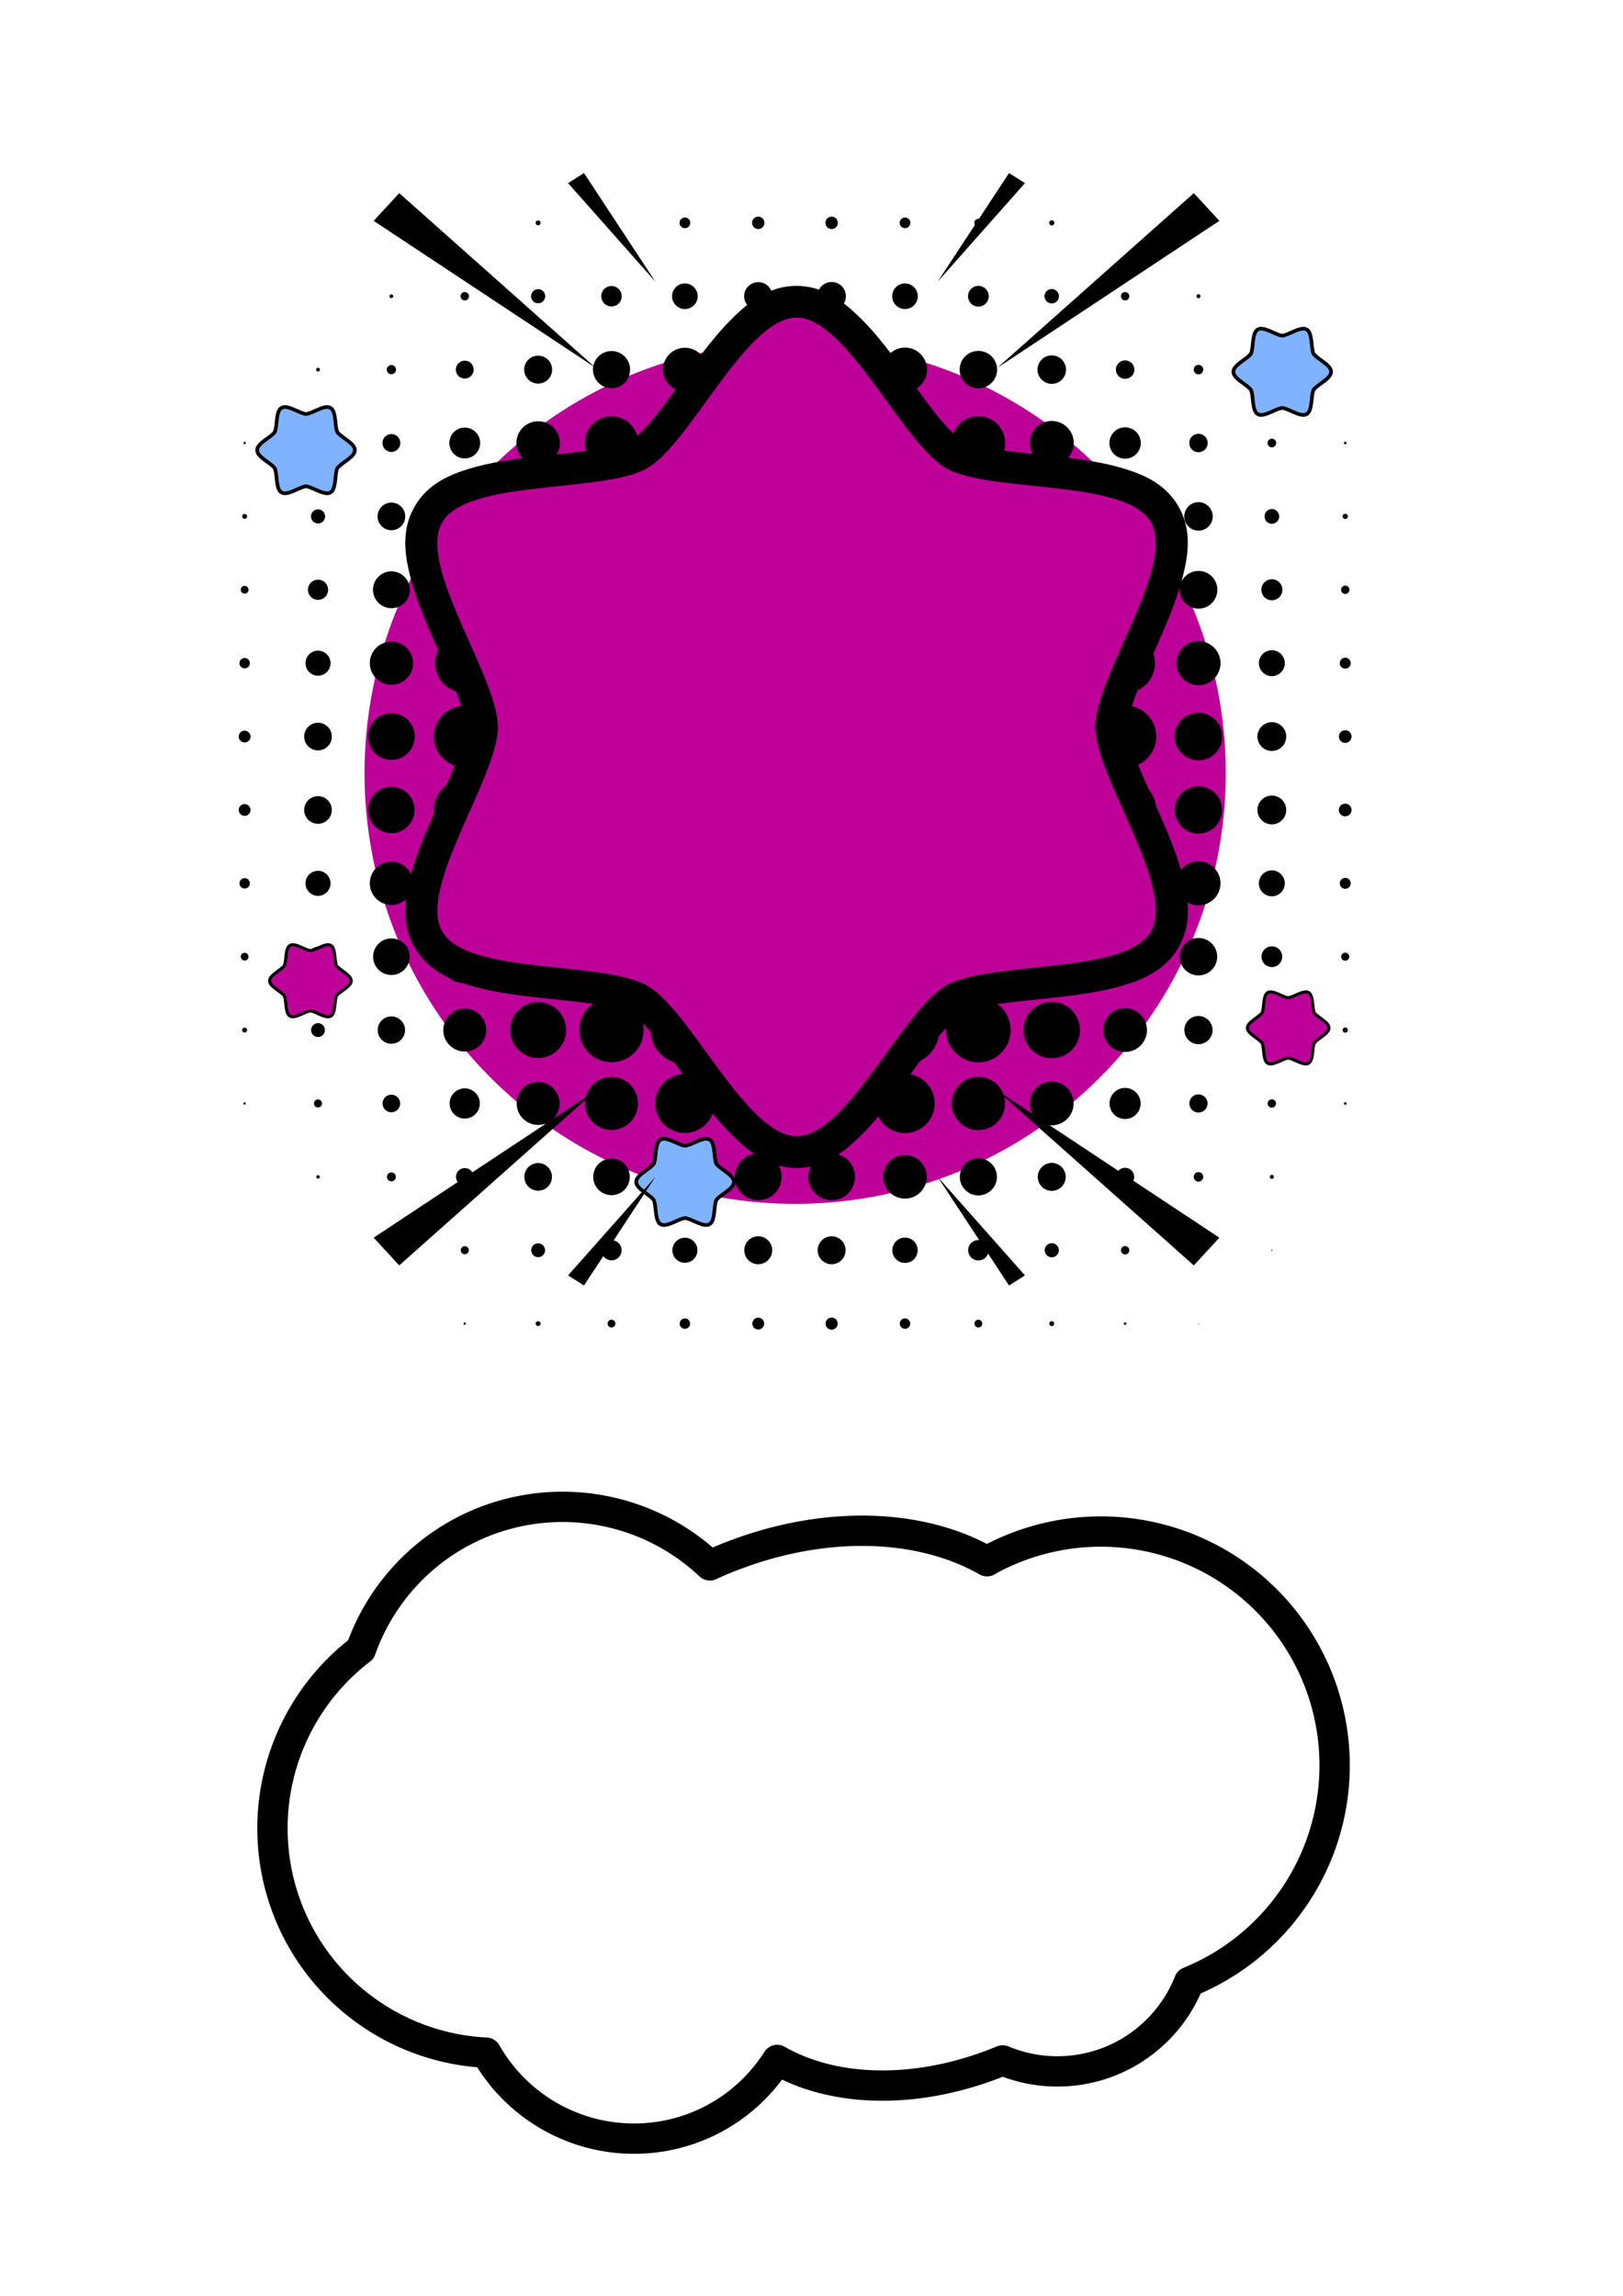 <?xml version="1.0" encoding="UTF-8" standalone="no"?>
<svg
   xmlns:dc="http://purl.org/dc/elements/1.1/"
   xmlns:cc="http://creativecommons.org/ns#"
   xmlns:rdf="http://www.w3.org/1999/02/22-rdf-syntax-ns#"
   xmlns:svg="http://www.w3.org/2000/svg"
   xmlns="http://www.w3.org/2000/svg"
   xmlns:sodipodi="http://sodipodi.sourceforge.net/DTD/sodipodi-0.dtd"
   xmlns:inkscape="http://www.inkscape.org/namespaces/inkscape"
   width="793.701"
   height="1122.52"
   viewBox="0 0 210 297"
   version="1.1"
   id="svg8"
   sodipodi:docname="pop art2.svg"
   inkscape:version="1.0.1 (3bc2e813f5, 2020-09-07)">
  <defs
     id="defs2">
    <filter
       inkscape:collect="always"
       style="color-interpolation-filters:sRGB"
       id="filter6751"
       x="-0.36"
       width="1.72"
       y="-0.36"
       height="1.72">
      <feGaussianBlur
         inkscape:collect="always"
         stdDeviation="9.317"
         id="feGaussianBlur6753" />
    </filter>
    <clipPath
       clipPathUnits="userSpaceOnUse"
       id="clipPath4771">
      <circle
         style="opacity:1;fill:none;fill-opacity:1;fill-rule:nonzero;stroke:#000000;stroke-width:2.114;stroke-linecap:round;stroke-linejoin:round;stroke-miterlimit:4;stroke-dasharray:none;stroke-opacity:1"
         id="circle4773"
         cx="35.097"
         cy="129.078"
         r="48.733" />
    </clipPath>
  </defs>
  <sodipodi:namedview
     id="base"
     pagecolor="#ffffff"
     bordercolor="#666666"
     borderopacity="1.0"
     inkscape:pageopacity="0.0"
     inkscape:pageshadow="2"
     inkscape:zoom="0.5366203"
     inkscape:cx="-183.53851"
     inkscape:cy="650.8453"
     inkscape:document-units="px"
     inkscape:current-layer="layer1"
     showgrid="false"
     units="px"
     inkscape:pagecheckerboard="true"
     showborder="true"
     inkscape:object-nodes="false"
     inkscape:snap-others="false"
     showguides="true"
     inkscape:guide-bbox="true"
     inkscape:window-width="1920"
     inkscape:window-height="1001"
     inkscape:window-x="-9"
     inkscape:window-y="-9"
     inkscape:window-maximized="1"
     inkscape:document-rotation="0" />
  <g
     inkscape:label="Layer 1"
     inkscape:groupmode="layer"
     id="layer1">
    <g
       id="g4797"
       transform="matrix(1.652,0,0,1.652,37.984,-105.62)" />
    <g
       id="g148">
      <g
         id="g93"
         transform="matrix(1.652,0,0,1.652,37.984,-100.81)">
        <g
           transform="matrix(1.086,0,0,1.086,1.171,-15.264)"
           clip-path="url(#clipPath4771)"
           id="g4769">
          <circle
             style="opacity:1;fill:#bd0097;fill-opacity:1;fill-rule:nonzero;stroke:none;stroke-width:1;stroke-linecap:round;stroke-linejoin:round;stroke-miterlimit:4;stroke-dasharray:none;stroke-opacity:1;filter:url(#filter6751)"
             id="path6368"
             cx="35.097"
             cy="125.997"
             r="31.057" />
          <path
             style="opacity:1;fill:#000000;fill-opacity:1;fill-rule:nonzero;stroke:none;stroke-width:0.015;stroke-linecap:round;stroke-linejoin:round;stroke-miterlimit:4;stroke-dasharray:none;stroke-opacity:1"
             d="m 32.436,85.869 a 0.446,0.446 0 0 0 -0.446,0.446 0.446,0.446 0 0 0 0.446,0.446 0.446,0.446 0 0 0 0.446,-0.446 0.446,0.446 0 0 0 -0.446,-0.446 z m 5.292,0 a 0.446,0.446 0 0 0 -0.446,0.446 0.446,0.446 0 0 0 0.446,0.446 0.446,0.446 0 0 0 0.446,-0.446 0.446,0.446 0 0 0 -0.446,-0.446 z m -10.583,0.062 a 0.384,0.384 0 0 0 -0.384,0.384 0.384,0.384 0 0 0 0.384,0.384 0.384,0.384 0 0 0 0.384,-0.384 0.384,0.384 0 0 0 -0.384,-0.384 z m 15.875,0 a 0.384,0.384 0 0 0 -0.384,0.384 0.384,0.384 0 0 0 0.384,0.384 0.384,0.384 0 0 0 0.384,-0.384 0.384,0.384 0 0 0 -0.384,-0.384 z m -21.167,0.094 a 0.291,0.291 0 0 0 -0.29,0.29 0.291,0.291 0 0 0 0.29,0.291 0.291,0.291 0 0 0 0.29,-0.291 0.291,0.291 0 0 0 -0.29,-0.29 z m 26.458,0 a 0.291,0.291 0 0 0 -0.29,0.29 0.291,0.291 0 0 0 0.29,0.291 0.291,0.291 0 0 0 0.29,-0.291 0.291,0.291 0 0 0 -0.29,-0.29 z m 5.292,0.104 a 0.187,0.187 0 0 0 -0.187,0.187 0.187,0.187 0 0 0 0.187,0.187 0.187,0.187 0 0 0 0.187,-0.187 0.187,0.187 0 0 0 -0.187,-0.187 z m -37.042,0.01 a 0.176,0.176 0 0 0 -0.176,0.176 0.176,0.176 0 0 0 0.176,0.177 0.176,0.176 0 0 0 0.176,-0.177 0.176,0.176 0 0 0 -0.176,-0.176 z M 37.728,90.58 a 1.027,1.027 0 0 0 -1.027,1.027 1.027,1.027 0 0 0 1.027,1.027 A 1.027,1.027 0 0 0 38.755,91.607 1.027,1.027 0 0 0 37.728,90.58 Z m -5.292,0.01 a 1.017,1.017 0 0 0 -1.017,1.016 1.017,1.017 0 0 0 1.017,1.017 1.017,1.017 0 0 0 1.017,-1.017 1.017,1.017 0 0 0 -1.017,-1.016 z m -5.292,0.093 a 0.923,0.923 0 0 0 -0.923,0.923 0.923,0.923 0 0 0 0.923,0.923 0.923,0.923 0 0 0 0.923,-0.923 0.923,0.923 0 0 0 -0.923,-0.923 z m 15.875,0 a 0.923,0.923 0 0 0 -0.923,0.923 0.923,0.923 0 0 0 0.923,0.923 0.923,0.923 0 0 0 0.923,-0.923 0.923,0.923 0 0 0 -0.923,-0.923 z m 5.292,0.177 a 0.747,0.747 0 0 0 -0.747,0.747 0.747,0.747 0 0 0 0.747,0.747 0.747,0.747 0 0 0 0.747,-0.747 0.747,0.747 0 0 0 -0.747,-0.747 z m -26.458,0.01 a 0.737,0.737 0 0 0 -0.737,0.736 0.737,0.737 0 0 0 0.737,0.737 0.737,0.737 0 0 0 0.736,-0.737 0.737,0.737 0 0 0 -0.736,-0.736 z m 31.75,0.218 a 0.519,0.519 0 0 0 -0.519,0.519 0.519,0.519 0 0 0 0.519,0.519 0.519,0.519 0 0 0 0.519,-0.519 0.519,0.519 0 0 0 -0.519,-0.519 z m -37.042,0.01 a 0.508,0.508 0 0 0 -0.508,0.508 0.508,0.508 0 0 0 0.508,0.508 0.508,0.508 0 0 0 0.508,-0.508 0.508,0.508 0 0 0 -0.508,-0.508 z m -5.292,0.208 a 0.301,0.301 0 0 0 -0.301,0.301 0.301,0.301 0 0 0 0.301,0.301 0.301,0.301 0 0 0 0.301,-0.301 0.301,0.301 0 0 0 -0.301,-0.301 z m 47.625,0 a 0.301,0.301 0 0 0 -0.301,0.301 0.301,0.301 0 0 0 0.301,0.301 0.301,0.301 0 0 0 0.301,-0.301 0.301,0.301 0 0 0 -0.301,-0.301 z m 5.292,0.156 a 0.145,0.145 0 0 0 -0.145,0.145 0.145,0.145 0 0 0 0.145,0.145 0.145,0.145 0 0 0 0.145,-0.145 0.145,0.145 0 0 0 -0.145,-0.145 z m -58.208,0.01 a 0.135,0.135 0 0 0 -0.135,0.135 0.135,0.135 0 0 0 0.135,0.135 0.135,0.135 0 0 0 0.135,-0.135 0.135,0.135 0 0 0 -0.135,-0.135 z m 26.458,3.725 a 1.702,1.702 0 0 0 -1.702,1.702 1.702,1.702 0 0 0 1.702,1.702 1.702,1.702 0 0 0 1.702,-1.702 1.702,1.702 0 0 0 -1.702,-1.702 z m 5.292,0 a 1.702,1.702 0 0 0 -1.702,1.702 1.702,1.702 0 0 0 1.702,1.702 1.702,1.702 0 0 0 1.702,-1.702 1.702,1.702 0 0 0 -1.702,-1.702 z m 5.292,0.114 a 1.587,1.587 0 0 0 -1.587,1.587 1.587,1.587 0 0 0 1.587,1.587 1.587,1.587 0 0 0 1.587,-1.587 1.587,1.587 0 0 0 -1.587,-1.587 z m -15.875,0.01 a 1.577,1.577 0 0 0 -1.577,1.577 1.577,1.577 0 0 0 1.577,1.577 1.577,1.577 0 0 0 1.577,-1.577 1.577,1.577 0 0 0 -1.577,-1.577 z m 21.167,0.228 a 1.349,1.349 0 0 0 -1.349,1.349 1.349,1.349 0 0 0 1.349,1.349 1.349,1.349 0 0 0 1.349,-1.349 1.349,1.349 0 0 0 -1.349,-1.349 z m -26.458,0.01 a 1.338,1.338 0 0 0 -1.338,1.338 1.338,1.338 0 0 0 1.338,1.338 1.338,1.338 0 0 0 1.338,-1.338 1.338,1.338 0 0 0 -1.338,-1.338 z m 31.75,0.312 a 1.027,1.027 0 0 0 -1.027,1.027 1.027,1.027 0 0 0 1.027,1.027 1.027,1.027 0 0 0 1.027,-1.027 1.027,1.027 0 0 0 -1.027,-1.027 z m -37.042,0.021 a 1.006,1.006 0 0 0 -1.007,1.006 1.006,1.006 0 0 0 1.007,1.007 1.006,1.006 0 0 0 1.007,-1.007 1.006,1.006 0 0 0 -1.007,-1.006 z m 42.333,0.342 a 0.664,0.664 0 0 0 -0.664,0.664 0.664,0.664 0 0 0 0.664,0.664 0.664,0.664 0 0 0 0.664,-0.664 0.664,0.664 0 0 0 -0.664,-0.664 z m -47.625,0.021 a 0.643,0.643 0 0 0 -0.643,0.643 0.643,0.643 0 0 0 0.643,0.643 0.643,0.643 0 0 0 0.643,-0.643 0.643,0.643 0 0 0 -0.643,-0.643 z m 52.917,0.301 a 0.342,0.342 0 0 0 -0.343,0.342 0.342,0.342 0 0 0 0.343,0.343 0.342,0.342 0 0 0 0.342,-0.343 0.342,0.342 0 0 0 -0.342,-0.342 z M 5.978,96.567 A 0.332,0.332 0 0 0 5.645,96.898 0.332,0.332 0 0 0 5.978,97.231 0.332,0.332 0 0 0 6.309,96.898 0.332,0.332 0 0 0 5.978,96.567 Z m 63.5,0.187 a 0.145,0.145 0 0 0 -0.145,0.145 0.145,0.145 0 0 0 0.145,0.145 0.145,0.145 0 0 0 0.145,-0.145 0.145,0.145 0 0 0 -0.145,-0.145 z M 0.686,96.764 A 0.135,0.135 0 0 0 0.551,96.898 0.135,0.135 0 0 0 0.686,97.033 0.135,0.135 0 0 0 0.821,96.898 0.135,0.135 0 0 0 0.686,96.764 Z M 37.728,99.949 a 2.241,2.241 0 0 0 -2.241,2.241 2.241,2.241 0 0 0 2.241,2.241 2.241,2.241 0 0 0 2.241,-2.241 2.241,2.241 0 0 0 -2.241,-2.241 z m -5.292,0.01 a 2.231,2.231 0 0 0 -2.231,2.231 2.231,2.231 0 0 0 2.231,2.231 2.231,2.231 0 0 0 2.231,-2.231 2.231,2.231 0 0 0 -2.231,-2.231 z m 10.583,0.083 a 2.148,2.148 0 0 0 -2.148,2.148 2.148,2.148 0 0 0 2.148,2.148 2.148,2.148 0 0 0 2.148,-2.148 2.148,2.148 0 0 0 -2.148,-2.148 z m -15.875,0.01 a 2.137,2.137 0 0 0 -2.137,2.137 2.137,2.137 0 0 0 2.137,2.137 2.137,2.137 0 0 0 2.137,-2.137 2.137,2.137 0 0 0 -2.137,-2.137 z m 21.167,0.208 a 1.93,1.93 0 0 0 -1.93,1.93 1.93,1.93 0 0 0 1.93,1.93 1.93,1.93 0 0 0 1.93,-1.93 1.93,1.93 0 0 0 -1.93,-1.93 z m -26.458,0.01 a 1.92,1.92 0 0 0 -1.92,1.919 1.92,1.92 0 0 0 1.92,1.92 1.92,1.92 0 0 0 1.919,-1.92 1.92,1.92 0 0 0 -1.919,-1.919 z m 31.75,0.332 a 1.587,1.587 0 0 0 -1.587,1.587 1.587,1.587 0 0 0 1.587,1.587 1.587,1.587 0 0 0 1.587,-1.587 1.587,1.587 0 0 0 -1.587,-1.587 z m -37.042,0.021 a 1.567,1.567 0 0 0 -1.567,1.567 1.567,1.567 0 0 0 1.567,1.567 1.567,1.567 0 0 0 1.567,-1.567 1.567,1.567 0 0 0 -1.567,-1.567 z m 42.333,0.436 a 1.131,1.131 0 0 0 -1.131,1.131 1.131,1.131 0 0 0 1.131,1.131 1.131,1.131 0 0 0 1.131,-1.131 1.131,1.131 0 0 0 -1.131,-1.131 z m -47.625,0.021 a 1.11,1.11 0 0 0 -1.11,1.11 1.11,1.11 0 0 0 1.11,1.111 1.11,1.11 0 0 0 1.11,-1.111 1.11,1.11 0 0 0 -1.11,-1.11 z m 52.917,0.446 a 0.664,0.664 0 0 0 -0.664,0.664 0.664,0.664 0 0 0 0.664,0.664 0.664,0.664 0 0 0 0.664,-0.664 0.664,0.664 0 0 0 -0.664,-0.664 z m -58.208,0.021 a 0.643,0.643 0 0 0 -0.643,0.643 0.643,0.643 0 0 0 0.643,0.643 0.643,0.643 0 0 0 0.643,-0.643 0.643,0.643 0 0 0 -0.643,-0.643 z m 63.5,0.332 a 0.311,0.311 0 0 0 -0.312,0.311 0.311,0.311 0 0 0 0.312,0.312 0.311,0.311 0 0 0 0.311,-0.312 0.311,0.311 0 0 0 -0.311,-0.311 z m -68.792,0.021 a 0.291,0.291 0 0 0 -0.29,0.29 0.291,0.291 0 0 0 0.29,0.291 0.291,0.291 0 0 0 0.29,-0.291 0.291,0.291 0 0 0 -0.29,-0.29 z m 74.077,0.197 a 0.093,0.093 0 0 0 -0.087,0.093 0.093,0.093 0 0 0 0.094,0.093 0.093,0.093 0 0 0 0.093,-0.093 0.093,0.093 0 0 0 -0.093,-0.093 0.093,0.093 0 0 0 -0.007,0 z m -79.374,0.01 a 0.083,0.083 0 0 0 -0.078,0.083 0.083,0.083 0 0 0 0.083,0.083 0.083,0.083 0 0 0 0.083,-0.083 0.083,0.083 0 0 0 -0.083,-0.083 0.083,0.083 0 0 0 -0.006,0 z m 37.047,2.853 a 2.521,2.521 0 0 0 -2.521,2.521 2.521,2.521 0 0 0 2.521,2.521 2.521,2.521 0 0 0 2.521,-2.521 2.521,2.521 0 0 0 -2.521,-2.521 z m 5.292,0 a 2.521,2.521 0 0 0 -2.521,2.521 2.521,2.521 0 0 0 2.521,2.521 2.521,2.521 0 0 0 2.521,-2.521 2.521,2.521 0 0 0 -2.521,-2.521 z m -10.583,0.052 a 2.469,2.469 0 0 0 -2.47,2.469 2.469,2.469 0 0 0 2.47,2.47 2.469,2.469 0 0 0 2.47,-2.47 2.469,2.469 0 0 0 -2.47,-2.469 z m 15.875,0 a 2.469,2.469 0 0 0 -2.47,2.469 2.469,2.469 0 0 0 2.47,2.47 2.469,2.469 0 0 0 2.47,-2.47 2.469,2.469 0 0 0 -2.47,-2.469 z m 5.292,0.135 a 2.335,2.335 0 0 0 -2.335,2.334 2.335,2.335 0 0 0 2.335,2.335 2.335,2.335 0 0 0 2.334,-2.335 2.335,2.335 0 0 0 -2.334,-2.334 z m -26.458,0.021 a 2.314,2.314 0 0 0 -2.314,2.314 2.314,2.314 0 0 0 2.314,2.314 2.314,2.314 0 0 0 2.314,-2.314 2.314,2.314 0 0 0 -2.314,-2.314 z m 31.75,0.27 a 2.044,2.044 0 0 0 -2.044,2.044 2.044,2.044 0 0 0 2.044,2.044 2.044,2.044 0 0 0 2.044,-2.044 2.044,2.044 0 0 0 -2.044,-2.044 z m -37.042,0.021 a 2.023,2.023 0 0 0 -2.023,2.023 2.023,2.023 0 0 0 2.023,2.024 2.023,2.023 0 0 0 2.023,-2.024 2.023,2.023 0 0 0 -2.023,-2.023 z m 42.333,0.436 a 1.587,1.587 0 0 0 -1.587,1.587 1.587,1.587 0 0 0 1.587,1.587 1.587,1.587 0 0 0 1.587,-1.587 1.587,1.587 0 0 0 -1.587,-1.587 z m -47.625,0.032 a 1.556,1.556 0 0 0 -1.556,1.556 1.556,1.556 0 0 0 1.556,1.556 1.556,1.556 0 0 0 1.556,-1.556 1.556,1.556 0 0 0 -1.556,-1.556 z m 52.917,0.529 a 1.027,1.027 0 0 0 -1.027,1.027 1.027,1.027 0 0 0 1.027,1.027 1.027,1.027 0 0 0 1.027,-1.027 1.027,1.027 0 0 0 -1.027,-1.027 z m -58.208,0.031 a 0.996,0.996 0 0 0 -0.996,0.996 0.996,0.996 0 0 0 0.996,0.996 0.996,0.996 0 0 0 0.996,-0.996 0.996,0.996 0 0 0 -0.996,-0.996 z m 63.5,0.467 a 0.529,0.529 0 0 0 -0.529,0.529 0.529,0.529 0 0 0 0.529,0.529 0.529,0.529 0 0 0 0.529,-0.529 0.529,0.529 0 0 0 -0.529,-0.529 z m -68.792,0.021 a 0.508,0.508 0 0 0 -0.508,0.508 0.508,0.508 0 0 0 0.508,0.508 0.508,0.508 0 0 0 0.508,-0.508 0.508,0.508 0 0 0 -0.508,-0.508 z M 74.769,107.295 a 0.187,0.187 0 0 0 -0.187,0.187 0.187,0.187 0 0 0 0.187,0.187 0.187,0.187 0 0 0 0.187,-0.187 0.187,0.187 0 0 0 -0.187,-0.187 z m -79.375,0.01 a 0.176,0.176 0 0 0 -0.176,0.176 0.176,0.176 0 0 0 0.176,0.177 0.176,0.176 0 0 0 0.176,-0.177 0.176,0.176 0 0 0 -0.176,-0.176 z m 37.042,2.843 a 2.625,2.625 0 0 0 -2.625,2.625 2.625,2.625 0 0 0 2.625,2.625 2.625,2.625 0 0 0 2.625,-2.625 2.625,2.625 0 0 0 -2.625,-2.625 z m 5.292,0 a 2.625,2.625 0 0 0 -2.625,2.625 2.625,2.625 0 0 0 2.625,2.625 2.625,2.625 0 0 0 2.625,-2.625 2.625,2.625 0 0 0 -2.625,-2.625 z m 5.292,0.021 a 2.604,2.604 0 0 0 -2.604,2.604 2.604,2.604 0 0 0 2.604,2.604 2.604,2.604 0 0 0 2.604,-2.604 2.604,2.604 0 0 0 -2.604,-2.604 z m -15.875,0.01 a 2.594,2.594 0 0 0 -2.594,2.594 2.594,2.594 0 0 0 2.594,2.594 2.594,2.594 0 0 0 2.594,-2.594 2.594,2.594 0 0 0 -2.594,-2.594 z m 21.167,0.062 a 2.532,2.532 0 0 0 -2.532,2.532 2.532,2.532 0 0 0 2.532,2.532 2.532,2.532 0 0 0 2.532,-2.532 2.532,2.532 0 0 0 -2.532,-2.532 z m -26.458,0.01 a 2.521,2.521 0 0 0 -2.521,2.521 2.521,2.521 0 0 0 2.521,2.521 2.521,2.521 0 0 0 2.521,-2.521 2.521,2.521 0 0 0 -2.521,-2.521 z m 31.75,0.187 a 2.335,2.335 0 0 0 -2.335,2.334 2.335,2.335 0 0 0 2.335,2.335 2.335,2.335 0 0 0 2.334,-2.335 2.335,2.335 0 0 0 -2.334,-2.334 z m -37.042,0.021 a 2.314,2.314 0 0 0 -2.314,2.314 2.314,2.314 0 0 0 2.314,2.314 2.314,2.314 0 0 0 2.314,-2.314 2.314,2.314 0 0 0 -2.314,-2.314 z m 42.333,0.374 a 1.94,1.94 0 0 0 -1.94,1.94 1.94,1.94 0 0 0 1.94,1.94 1.94,1.94 0 0 0 1.94,-1.94 1.94,1.94 0 0 0 -1.94,-1.94 z m -47.625,0.031 a 1.909,1.909 0 0 0 -1.909,1.909 1.909,1.909 0 0 0 1.909,1.909 1.909,1.909 0 0 0 1.909,-1.909 1.909,1.909 0 0 0 -1.909,-1.909 z m 52.917,0.55 a 1.359,1.359 0 0 0 -1.359,1.359 1.359,1.359 0 0 0 1.359,1.36 1.359,1.359 0 0 0 1.359,-1.36 1.359,1.359 0 0 0 -1.359,-1.359 z m -58.208,0.031 a 1.328,1.328 0 0 0 -1.328,1.328 1.328,1.328 0 0 0 1.328,1.328 1.328,1.328 0 0 0 1.328,-1.328 1.328,1.328 0 0 0 -1.328,-1.328 z m 63.5,0.571 a 0.757,0.757 0 0 0 -0.758,0.757 0.757,0.757 0 0 0 0.758,0.758 0.757,0.757 0 0 0 0.758,-0.758 0.757,0.757 0 0 0 -0.758,-0.757 z m -68.792,0.031 a 0.726,0.726 0 0 0 -0.727,0.726 0.726,0.726 0 0 0 0.727,0.727 0.726,0.726 0 0 0 0.726,-0.727 0.726,0.726 0 0 0 -0.726,-0.726 z m 74.083,0.425 a 0.301,0.301 0 0 0 -0.301,0.301 0.301,0.301 0 0 0 0.301,0.301 0.301,0.301 0 0 0 0.301,-0.301 0.301,0.301 0 0 0 -0.301,-0.301 z m -79.375,0.021 a 0.28,0.28 0 0 0 -0.28,0.28 0.28,0.28 0 0 0 0.28,0.28 0.28,0.28 0 0 0 0.28,-0.28 0.28,0.28 0 0 0 -0.28,-0.28 z m 37.042,2.926 a 2.646,2.646 0 0 0 -2.646,2.646 2.646,2.646 0 0 0 2.646,2.646 2.646,2.646 0 0 0 2.646,-2.646 2.646,2.646 0 0 0 -2.646,-2.646 z m 2.646,2.646 a 2.646,2.646 0 0 0 2.646,2.646 2.646,2.646 0 0 0 2.646,-2.646 2.646,2.646 0 0 0 -2.646,-2.646 2.646,2.646 0 0 0 -2.646,2.646 z m 2.646,2.646 a 2.646,2.646 0 0 0 -2.646,2.646 2.646,2.646 0 0 0 2.646,2.646 2.646,2.646 0 0 0 2.646,-2.646 2.646,2.646 0 0 0 -2.646,-2.646 z m 2.646,2.646 a 2.646,2.646 0 0 0 2.646,2.646 2.646,2.646 0 0 0 2.646,-2.646 2.646,2.646 0 0 0 -2.646,-2.646 2.646,2.646 0 0 0 -2.646,2.646 z m 2.646,2.646 a 2.646,2.646 0 0 0 -2.646,2.646 2.646,2.646 0 0 0 2.646,2.646 2.646,2.646 0 0 0 2.646,-2.646 2.646,2.646 0 0 0 -2.646,-2.646 z m -2.646,2.646 a 2.646,2.646 0 0 0 -2.646,-2.646 2.646,2.646 0 0 0 -2.646,2.646 2.646,2.646 0 0 0 2.646,2.646 2.646,2.646 0 0 0 2.646,-2.646 z m -2.646,2.646 a 2.646,2.646 0 0 0 -2.646,2.646 2.646,2.646 0 0 0 2.646,2.646 2.646,2.646 0 0 0 2.646,-2.646 2.646,2.646 0 0 0 -2.646,-2.646 z m -2.646,2.646 a 2.646,2.646 0 0 0 -2.646,-2.646 2.646,2.646 0 0 0 -2.646,2.646 2.646,2.646 0 0 0 2.646,2.646 2.646,2.646 0 0 0 2.646,-2.646 z m -2.646,-2.646 a 2.646,2.646 0 0 0 2.646,-2.646 2.646,2.646 0 0 0 -2.646,-2.646 2.646,2.646 0 0 0 -2.646,2.646 2.646,2.646 0 0 0 2.646,2.646 z m -2.646,-2.646 a 2.646,2.646 0 0 0 -2.646,-2.646 2.646,2.646 0 0 0 -2.646,2.646 2.646,2.646 0 0 0 2.646,2.646 2.646,2.646 0 0 0 2.646,-2.646 z m -2.646,-2.646 a 2.646,2.646 0 0 0 2.646,-2.646 2.646,2.646 0 0 0 -2.646,-2.646 2.646,2.646 0 0 0 -2.646,2.646 2.646,2.646 0 0 0 2.646,2.646 z m 2.646,-2.646 a 2.646,2.646 0 0 0 2.646,2.646 2.646,2.646 0 0 0 2.646,-2.646 2.646,2.646 0 0 0 -2.646,-2.646 2.646,2.646 0 0 0 -2.646,2.646 z M 27.144,115.43 a 2.635,2.635 0 0 0 -2.635,2.635 2.635,2.635 0 0 0 2.635,2.635 2.635,2.635 0 0 0 2.635,-2.635 2.635,2.635 0 0 0 -2.635,-2.635 z m 15.875,0 a 2.635,2.635 0 0 0 -2.635,2.635 2.635,2.635 0 0 0 2.635,2.635 2.635,2.635 0 0 0 2.635,-2.635 2.635,2.635 0 0 0 -2.635,-2.635 z m 5.292,0.032 a 2.604,2.604 0 0 0 -2.604,2.604 2.604,2.604 0 0 0 2.604,2.604 2.604,2.604 0 0 0 2.604,-2.604 2.604,2.604 0 0 0 -2.604,-2.604 z m -26.458,0.01 a 2.594,2.594 0 0 0 -2.594,2.594 2.594,2.594 0 0 0 2.594,2.594 2.594,2.594 0 0 0 2.594,-2.594 2.594,2.594 0 0 0 -2.594,-2.594 z m 31.75,0.125 a 2.469,2.469 0 0 0 -2.47,2.469 2.469,2.469 0 0 0 2.47,2.47 2.469,2.469 0 0 0 2.469,-2.47 2.469,2.469 0 0 0 -2.469,-2.469 z m -37.042,0.01 a 2.459,2.459 0 0 0 -2.459,2.459 2.459,2.459 0 0 0 2.459,2.459 2.459,2.459 0 0 0 2.459,-2.459 2.459,2.459 0 0 0 -2.459,-2.459 z m 42.333,0.311 a 2.148,2.148 0 0 0 -2.148,2.148 2.148,2.148 0 0 0 2.148,2.148 2.148,2.148 0 0 0 2.148,-2.148 2.148,2.148 0 0 0 -2.148,-2.148 z m -47.625,0.021 a 2.127,2.127 0 0 0 -2.127,2.127 2.127,2.127 0 0 0 2.127,2.127 2.127,2.127 0 0 0 2.127,-2.127 2.127,2.127 0 0 0 -2.127,-2.127 z m 52.917,0.539 a 1.587,1.587 0 0 0 -1.587,1.587 1.587,1.587 0 0 0 1.587,1.587 1.587,1.587 0 0 0 1.587,-1.587 1.587,1.587 0 0 0 -1.587,-1.587 z m -58.208,0.032 a 1.556,1.556 0 0 0 -1.556,1.556 1.556,1.556 0 0 0 1.556,1.556 1.556,1.556 0 0 0 1.556,-1.556 1.556,1.556 0 0 0 -1.556,-1.556 z m 63.5,0.622 a 0.934,0.934 0 0 0 -0.934,0.934 0.934,0.934 0 0 0 0.934,0.934 0.934,0.934 0 0 0 0.934,-0.934 0.934,0.934 0 0 0 -0.934,-0.934 z m -68.792,0.031 a 0.903,0.903 0 0 0 -0.903,0.903 0.903,0.903 0 0 0 0.903,0.903 0.903,0.903 0 0 0 0.903,-0.903 0.903,0.903 0 0 0 -0.903,-0.903 z M 74.769,117.671 a 0.394,0.394 0 0 0 -0.394,0.394 0.394,0.394 0 0 0 0.394,0.394 0.394,0.394 0 0 0 0.394,-0.394 0.394,0.394 0 0 0 -0.394,-0.394 z m -79.375,0.021 a 0.374,0.374 0 0 0 -0.374,0.374 0.374,0.374 0 0 0 0.374,0.374 0.374,0.374 0 0 0 0.374,-0.374 0.374,0.374 0 0 0 -0.374,-0.374 z m 26.458,3.04 a 2.625,2.625 0 0 0 -2.625,2.625 2.625,2.625 0 0 0 2.625,2.625 2.625,2.625 0 0 0 2.625,-2.625 2.625,2.625 0 0 0 -2.625,-2.625 z m 26.458,0 a 2.625,2.625 0 0 0 -2.625,2.625 2.625,2.625 0 0 0 2.625,2.625 2.625,2.625 0 0 0 2.625,-2.625 2.625,2.625 0 0 0 -2.625,-2.625 z m 5.292,0.104 a 2.521,2.521 0 0 0 -2.521,2.521 2.521,2.521 0 0 0 2.521,2.521 2.521,2.521 0 0 0 2.521,-2.521 2.521,2.521 0 0 0 -2.521,-2.521 z m -37.042,0.01 a 2.511,2.511 0 0 0 -2.511,2.511 2.511,2.511 0 0 0 2.511,2.511 2.511,2.511 0 0 0 2.511,-2.511 2.511,2.511 0 0 0 -2.511,-2.511 z m 42.333,0.27 a 2.241,2.241 0 0 0 -2.241,2.241 2.241,2.241 0 0 0 2.241,2.241 2.241,2.241 0 0 0 2.241,-2.241 2.241,2.241 0 0 0 -2.241,-2.241 z m -47.625,0.021 a 2.22,2.22 0 0 0 -2.221,2.221 2.22,2.22 0 0 0 2.221,2.221 2.22,2.22 0 0 0 2.221,-2.221 2.22,2.22 0 0 0 -2.221,-2.221 z m 52.917,0.508 a 1.712,1.712 0 0 0 -1.712,1.712 1.712,1.712 0 0 0 1.712,1.712 1.712,1.712 0 0 0 1.712,-1.712 1.712,1.712 0 0 0 -1.712,-1.712 z m -58.208,0.032 a 1.681,1.681 0 0 0 -1.681,1.681 1.681,1.681 0 0 0 1.681,1.681 1.681,1.681 0 0 0 1.681,-1.681 1.681,1.681 0 0 0 -1.681,-1.681 z m 63.5,0.643 a 1.038,1.038 0 0 0 -1.038,1.038 1.038,1.038 0 0 0 1.038,1.038 1.038,1.038 0 0 0 1.038,-1.038 1.038,1.038 0 0 0 -1.038,-1.038 z m -68.792,0.042 a 0.996,0.996 0 0 0 -0.996,0.996 0.996,0.996 0 0 0 0.996,0.996 0.996,0.996 0 0 0 0.996,-0.996 0.996,0.996 0 0 0 -0.996,-0.996 z m 74.083,0.539 a 0.457,0.457 0 0 0 -0.457,0.456 0.457,0.457 0 0 0 0.457,0.457 0.457,0.457 0 0 0 0.456,-0.457 0.457,0.457 0 0 0 -0.456,-0.456 z m -79.375,0.031 a 0.425,0.425 0 0 0 -0.425,0.425 0.425,0.425 0 0 0 0.425,0.425 0.425,0.425 0 0 0 0.425,-0.425 0.425,0.425 0 0 0 -0.425,-0.425 z m 26.458,3.092 a 2.625,2.625 0 0 0 -2.625,2.625 2.625,2.625 0 0 0 2.625,2.625 2.625,2.625 0 0 0 2.625,-2.625 2.625,2.625 0 0 0 -2.625,-2.625 z m 26.458,0 a 2.625,2.625 0 0 0 -2.625,2.625 2.625,2.625 0 0 0 2.625,2.625 2.625,2.625 0 0 0 2.625,-2.625 2.625,2.625 0 0 0 -2.625,-2.625 z m 5.292,0.104 a 2.521,2.521 0 0 0 -2.521,2.521 2.521,2.521 0 0 0 2.521,2.521 2.521,2.521 0 0 0 2.521,-2.521 2.521,2.521 0 0 0 -2.521,-2.521 z m -37.042,0.01 a 2.511,2.511 0 0 0 -2.511,2.511 2.511,2.511 0 0 0 2.511,2.511 2.511,2.511 0 0 0 2.511,-2.511 2.511,2.511 0 0 0 -2.511,-2.511 z m 42.333,0.27 a 2.241,2.241 0 0 0 -2.241,2.241 2.241,2.241 0 0 0 2.241,2.241 2.241,2.241 0 0 0 2.241,-2.241 2.241,2.241 0 0 0 -2.241,-2.241 z m -47.625,0.021 a 2.22,2.22 0 0 0 -2.221,2.221 2.22,2.22 0 0 0 2.221,2.221 2.22,2.22 0 0 0 2.221,-2.221 2.22,2.22 0 0 0 -2.221,-2.221 z m 52.917,0.519 a 1.702,1.702 0 0 0 -1.702,1.702 1.702,1.702 0 0 0 1.702,1.702 1.702,1.702 0 0 0 1.702,-1.702 1.702,1.702 0 0 0 -1.702,-1.702 z m -58.208,0.032 a 1.671,1.671 0 0 0 -1.671,1.67 1.671,1.671 0 0 0 1.671,1.671 1.671,1.671 0 0 0 1.671,-1.671 1.671,1.671 0 0 0 -1.671,-1.67 z m 63.5,0.633 a 1.038,1.038 0 0 0 -1.038,1.038 1.038,1.038 0 0 0 1.038,1.038 1.038,1.038 0 0 0 1.038,-1.038 1.038,1.038 0 0 0 -1.038,-1.038 z m -68.792,0.042 a 0.996,0.996 0 0 0 -0.996,0.996 0.996,0.996 0 0 0 0.996,0.996 0.996,0.996 0 0 0 0.996,-0.996 0.996,0.996 0 0 0 -0.996,-0.996 z m 74.083,0.539 a 0.457,0.457 0 0 0 -0.457,0.456 0.457,0.457 0 0 0 0.457,0.457 0.457,0.457 0 0 0 0.456,-0.457 0.457,0.457 0 0 0 -0.456,-0.456 z m -79.375,0.031 a 0.425,0.425 0 0 0 -0.425,0.425 0.425,0.425 0 0 0 0.425,0.425 0.425,0.425 0 0 0 0.425,-0.425 0.425,0.425 0 0 0 -0.425,-0.425 z m 31.75,3.081 a 2.635,2.635 0 0 0 -2.635,2.635 2.635,2.635 0 0 0 2.635,2.635 2.635,2.635 0 0 0 2.635,-2.635 2.635,2.635 0 0 0 -2.635,-2.635 z m 15.875,0 a 2.635,2.635 0 0 0 -2.635,2.635 2.635,2.635 0 0 0 2.635,2.635 2.635,2.635 0 0 0 2.635,-2.635 2.635,2.635 0 0 0 -2.635,-2.635 z m 5.292,0.032 a 2.604,2.604 0 0 0 -2.604,2.604 2.604,2.604 0 0 0 2.604,2.604 2.604,2.604 0 0 0 2.604,-2.604 2.604,2.604 0 0 0 -2.604,-2.604 z m -26.458,0.01 a 2.594,2.594 0 0 0 -2.594,2.594 2.594,2.594 0 0 0 2.594,2.594 2.594,2.594 0 0 0 2.594,-2.594 2.594,2.594 0 0 0 -2.594,-2.594 z m 31.75,0.125 a 2.469,2.469 0 0 0 -2.47,2.469 2.469,2.469 0 0 0 2.47,2.47 2.469,2.469 0 0 0 2.469,-2.47 2.469,2.469 0 0 0 -2.469,-2.469 z m -37.042,0.01 a 2.459,2.459 0 0 0 -2.459,2.459 2.459,2.459 0 0 0 2.459,2.459 2.459,2.459 0 0 0 2.459,-2.459 2.459,2.459 0 0 0 -2.459,-2.459 z m 42.333,0.311 a 2.148,2.148 0 0 0 -2.148,2.148 2.148,2.148 0 0 0 2.148,2.148 2.148,2.148 0 0 0 2.148,-2.148 2.148,2.148 0 0 0 -2.148,-2.148 z m -47.625,0.031 a 2.117,2.117 0 0 0 -2.117,2.117 2.117,2.117 0 0 0 2.117,2.117 2.117,2.117 0 0 0 2.117,-2.117 2.117,2.117 0 0 0 -2.117,-2.117 z m 52.917,0.529 a 1.587,1.587 0 0 0 -1.587,1.587 1.587,1.587 0 0 0 1.587,1.587 1.587,1.587 0 0 0 1.587,-1.587 1.587,1.587 0 0 0 -1.587,-1.587 z m -58.208,0.031 a 1.556,1.556 0 0 0 -1.556,1.556 1.556,1.556 0 0 0 1.556,1.556 1.556,1.556 0 0 0 1.556,-1.556 1.556,1.556 0 0 0 -1.556,-1.556 z m 63.5,0.623 a 0.934,0.934 0 0 0 -0.934,0.934 0.934,0.934 0 0 0 0.934,0.934 0.934,0.934 0 0 0 0.934,-0.934 0.934,0.934 0 0 0 -0.934,-0.934 z m -68.792,0.031 a 0.903,0.903 0 0 0 -0.903,0.903 0.903,0.903 0 0 0 0.903,0.903 0.903,0.903 0 0 0 0.903,-0.903 0.903,0.903 0 0 0 -0.903,-0.903 z M 74.769,133.546 a 0.394,0.394 0 0 0 -0.394,0.394 0.394,0.394 0 0 0 0.394,0.394 0.394,0.394 0 0 0 0.394,-0.394 0.394,0.394 0 0 0 -0.394,-0.394 z m -79.375,0.021 a 0.374,0.374 0 0 0 -0.374,0.374 0.374,0.374 0 0 0 0.374,0.374 0.374,0.374 0 0 0 0.374,-0.374 0.374,0.374 0 0 0 -0.374,-0.374 z m 37.042,3.04 a 2.625,2.625 0 0 0 -2.625,2.625 2.625,2.625 0 0 0 2.625,2.625 2.625,2.625 0 0 0 2.625,-2.625 2.625,2.625 0 0 0 -2.625,-2.625 z m 5.292,0 a 2.625,2.625 0 0 0 -2.625,2.625 2.625,2.625 0 0 0 2.625,2.625 2.625,2.625 0 0 0 2.625,-2.625 2.625,2.625 0 0 0 -2.625,-2.625 z m 5.292,0.021 a 2.604,2.604 0 0 0 -2.604,2.604 2.604,2.604 0 0 0 2.604,2.604 2.604,2.604 0 0 0 2.604,-2.604 2.604,2.604 0 0 0 -2.604,-2.604 z m -15.875,0.01 a 2.594,2.594 0 0 0 -2.594,2.594 2.594,2.594 0 0 0 2.594,2.594 2.594,2.594 0 0 0 2.594,-2.594 2.594,2.594 0 0 0 -2.594,-2.594 z m -5.292,0.072 a 2.521,2.521 0 0 0 -2.521,2.521 2.521,2.521 0 0 0 2.521,2.521 2.521,2.521 0 0 0 2.521,-2.521 2.521,2.521 0 0 0 -2.521,-2.521 z m 26.458,0 a 2.521,2.521 0 0 0 -2.521,2.521 2.521,2.521 0 0 0 2.521,2.521 2.521,2.521 0 0 0 2.521,-2.521 2.521,2.521 0 0 0 -2.521,-2.521 z m 5.292,0.197 a 2.324,2.324 0 0 0 -2.324,2.324 2.324,2.324 0 0 0 2.324,2.324 2.324,2.324 0 0 0 2.324,-2.324 2.324,2.324 0 0 0 -2.324,-2.324 z m -37.042,0.021 a 2.303,2.303 0 0 0 -2.303,2.303 2.303,2.303 0 0 0 2.303,2.304 2.303,2.303 0 0 0 2.303,-2.304 2.303,2.303 0 0 0 -2.303,-2.303 z m 42.333,0.374 a 1.93,1.93 0 0 0 -1.93,1.93 1.93,1.93 0 0 0 1.93,1.93 1.93,1.93 0 0 0 1.93,-1.93 1.93,1.93 0 0 0 -1.93,-1.93 z m -47.625,0.021 a 1.909,1.909 0 0 0 -1.909,1.909 1.909,1.909 0 0 0 1.909,1.909 1.909,1.909 0 0 0 1.909,-1.909 1.909,1.909 0 0 0 -1.909,-1.909 z m 52.917,0.56 a 1.349,1.349 0 0 0 -1.349,1.349 1.349,1.349 0 0 0 1.349,1.349 1.349,1.349 0 0 0 1.349,-1.349 1.349,1.349 0 0 0 -1.349,-1.349 z m -58.208,0.031 a 1.318,1.318 0 0 0 -1.318,1.318 1.318,1.318 0 0 0 1.318,1.318 1.318,1.318 0 0 0 1.318,-1.318 1.318,1.318 0 0 0 -1.318,-1.318 z m 63.5,0.571 a 0.747,0.747 0 0 0 -0.747,0.747 0.747,0.747 0 0 0 0.747,0.747 0.747,0.747 0 0 0 0.747,-0.747 0.747,0.747 0 0 0 -0.747,-0.747 z m -68.792,0.031 a 0.716,0.716 0 0 0 -0.716,0.716 0.716,0.716 0 0 0 0.716,0.716 0.716,0.716 0 0 0 0.716,-0.716 0.716,0.716 0 0 0 -0.716,-0.716 z m 74.083,0.425 a 0.291,0.291 0 0 0 -0.29,0.29 0.291,0.291 0 0 0 0.29,0.29 0.291,0.291 0 0 0 0.29,-0.29 0.291,0.291 0 0 0 -0.29,-0.29 z m -79.375,0.01 a 0.28,0.28 0 0 0 -0.28,0.28 0.28,0.28 0 0 0 0.28,0.28 0.28,0.28 0 0 0 0.28,-0.28 0.28,0.28 0 0 0 -0.28,-0.28 z m 42.333,3.05 a 2.521,2.521 0 0 0 -2.521,2.521 2.521,2.521 0 0 0 2.521,2.521 2.521,2.521 0 0 0 2.521,-2.521 2.521,2.521 0 0 0 -2.521,-2.521 z m -5.292,0.01 a 2.511,2.511 0 0 0 -2.511,2.511 2.511,2.511 0 0 0 2.511,2.511 2.511,2.511 0 0 0 2.511,-2.511 2.511,2.511 0 0 0 -2.511,-2.511 z m 10.583,0.042 a 2.469,2.469 0 0 0 -2.47,2.469 2.469,2.469 0 0 0 2.47,2.47 2.469,2.469 0 0 0 2.47,-2.47 2.469,2.469 0 0 0 -2.47,-2.469 z m -15.875,0.01 a 2.459,2.459 0 0 0 -2.459,2.459 2.459,2.459 0 0 0 2.459,2.459 2.459,2.459 0 0 0 2.459,-2.459 2.459,2.459 0 0 0 -2.459,-2.459 z m 21.167,0.135 a 2.324,2.324 0 0 0 -2.324,2.324 2.324,2.324 0 0 0 2.324,2.324 2.324,2.324 0 0 0 2.324,-2.324 2.324,2.324 0 0 0 -2.324,-2.324 z m -26.458,0.01 a 2.314,2.314 0 0 0 -2.314,2.314 2.314,2.314 0 0 0 2.314,2.314 2.314,2.314 0 0 0 2.314,-2.314 2.314,2.314 0 0 0 -2.314,-2.314 z m 31.75,0.28 a 2.034,2.034 0 0 0 -2.034,2.033 2.034,2.034 0 0 0 2.034,2.034 2.034,2.034 0 0 0 2.033,-2.034 2.034,2.034 0 0 0 -2.033,-2.033 z m -37.042,0.021 a 2.013,2.013 0 0 0 -2.013,2.013 2.013,2.013 0 0 0 2.013,2.013 2.013,2.013 0 0 0 2.013,-2.013 2.013,2.013 0 0 0 -2.013,-2.013 z m 42.333,0.436 a 1.577,1.577 0 0 0 -1.577,1.577 1.577,1.577 0 0 0 1.577,1.577 1.577,1.577 0 0 0 1.577,-1.577 1.577,1.577 0 0 0 -1.577,-1.577 z m -47.625,0.032 a 1.546,1.546 0 0 0 -1.546,1.546 1.546,1.546 0 0 0 1.546,1.546 1.546,1.546 0 0 0 1.546,-1.546 1.546,1.546 0 0 0 -1.546,-1.546 z m 52.917,0.529 a 1.017,1.017 0 0 0 -1.017,1.016 1.017,1.017 0 0 0 1.017,1.017 1.017,1.017 0 0 0 1.016,-1.017 1.017,1.017 0 0 0 -1.016,-1.016 z m -58.208,0.031 a 0.986,0.986 0 0 0 -0.986,0.985 0.986,0.986 0 0 0 0.986,0.986 0.986,0.986 0 0 0 0.985,-0.986 0.986,0.986 0 0 0 -0.985,-0.985 z m 63.5,0.467 a 0.519,0.519 0 0 0 -0.519,0.519 0.519,0.519 0 0 0 0.519,0.519 0.519,0.519 0 0 0 0.519,-0.519 0.519,0.519 0 0 0 -0.519,-0.519 z m -68.792,0.021 a 0.498,0.498 0 0 0 -0.498,0.498 0.498,0.498 0 0 0 0.498,0.498 0.498,0.498 0 0 0 0.498,-0.498 0.498,0.498 0 0 0 -0.498,-0.498 z m 74.083,0.312 a 0.187,0.187 0 0 0 -0.187,0.187 0.187,0.187 0 0 0 0.187,0.187 0.187,0.187 0 0 0 0.187,-0.187 0.187,0.187 0 0 0 -0.187,-0.187 z m -79.375,0.01 a 0.176,0.176 0 0 0 -0.176,0.176 0.176,0.176 0 0 0 0.176,0.177 0.176,0.176 0 0 0 0.176,-0.177 0.176,0.176 0 0 0 -0.176,-0.176 z m 42.333,3.237 a 2.231,2.231 0 0 0 -2.231,2.231 2.231,2.231 0 0 0 2.231,2.231 2.231,2.231 0 0 0 2.231,-2.231 2.231,2.231 0 0 0 -2.231,-2.231 z m -5.292,0.01 a 2.22,2.22 0 0 0 -2.221,2.221 2.22,2.22 0 0 0 2.221,2.221 2.22,2.22 0 0 0 2.221,-2.221 2.22,2.22 0 0 0 -2.221,-2.221 z m 10.583,0.083 a 2.137,2.137 0 0 0 -2.137,2.137 2.137,2.137 0 0 0 2.137,2.137 2.137,2.137 0 0 0 2.137,-2.137 2.137,2.137 0 0 0 -2.137,-2.137 z m -15.875,0.01 a 2.127,2.127 0 0 0 -2.127,2.127 2.127,2.127 0 0 0 2.127,2.127 2.127,2.127 0 0 0 2.127,-2.127 2.127,2.127 0 0 0 -2.127,-2.127 z m 21.167,0.208 a 1.92,1.92 0 0 0 -1.92,1.919 1.92,1.92 0 0 0 1.92,1.92 1.92,1.92 0 0 0 1.919,-1.92 1.92,1.92 0 0 0 -1.919,-1.919 z m -26.458,0.01 a 1.909,1.909 0 0 0 -1.909,1.909 1.909,1.909 0 0 0 1.909,1.909 1.909,1.909 0 0 0 1.909,-1.909 1.909,1.909 0 0 0 -1.909,-1.909 z m 31.75,0.332 a 1.577,1.577 0 0 0 -1.577,1.577 1.577,1.577 0 0 0 1.577,1.577 1.577,1.577 0 0 0 1.577,-1.577 1.577,1.577 0 0 0 -1.577,-1.577 z m -37.042,0.032 a 1.546,1.546 0 0 0 -1.546,1.546 1.546,1.546 0 0 0 1.546,1.546 1.546,1.546 0 0 0 1.546,-1.546 1.546,1.546 0 0 0 -1.546,-1.546 z m 42.333,0.425 a 1.121,1.121 0 0 0 -1.121,1.12 1.121,1.121 0 0 0 1.121,1.121 1.121,1.121 0 0 0 1.12,-1.121 1.121,1.121 0 0 0 -1.12,-1.12 z m -47.625,0.031 a 1.089,1.089 0 0 0 -1.089,1.089 1.089,1.089 0 0 0 1.089,1.089 1.089,1.089 0 0 0 1.089,-1.089 1.089,1.089 0 0 0 -1.089,-1.089 z m 52.917,0.436 a 0.654,0.654 0 0 0 -0.654,0.654 0.654,0.654 0 0 0 0.654,0.654 0.654,0.654 0 0 0 0.654,-0.654 0.654,0.654 0 0 0 -0.654,-0.654 z m -58.208,0.021 a 0.633,0.633 0 0 0 -0.633,0.633 0.633,0.633 0 0 0 0.633,0.633 0.633,0.633 0 0 0 0.633,-0.633 0.633,0.633 0 0 0 -0.633,-0.633 z m 63.5,0.332 a 0.301,0.301 0 0 0 -0.301,0.301 0.301,0.301 0 0 0 0.301,0.301 0.301,0.301 0 0 0 0.301,-0.301 0.301,0.301 0 0 0 -0.301,-0.301 z m -68.792,0.01 a 0.291,0.291 0 0 0 -0.29,0.29 0.291,0.291 0 0 0 0.29,0.29 0.291,0.291 0 0 0 0.29,-0.29 0.291,0.291 0 0 0 -0.29,-0.29 z M 74.769,149.722 a 0.093,0.093 0 0 0 -0.094,0.093 0.093,0.093 0 0 0 0.094,0.093 0.093,0.093 0 0 0 0.093,-0.093 0.093,0.093 0 0 0 -0.093,-0.093 z m -79.381,0.011 a 0.083,0.083 0 0 0 -0.078,0.083 0.083,0.083 0 0 0 0.083,0.083 0.083,0.083 0 0 0 0.083,-0.083 0.083,0.083 0 0 0 -0.083,-0.083 0.083,0.083 0 0 0 -0.006,0 z m 37.047,3.693 a 1.681,1.681 0 0 0 -1.681,1.681 1.681,1.681 0 0 0 1.681,1.681 1.681,1.681 0 0 0 1.681,-1.681 1.681,1.681 0 0 0 -1.681,-1.681 z m 5.292,0 a 1.681,1.681 0 0 0 -1.681,1.681 1.681,1.681 0 0 0 1.681,1.681 1.681,1.681 0 0 0 1.681,-1.681 1.681,1.681 0 0 0 -1.681,-1.681 z m 5.292,0.114 a 1.567,1.567 0 0 0 -1.567,1.567 1.567,1.567 0 0 0 1.567,1.567 1.567,1.567 0 0 0 1.567,-1.567 1.567,1.567 0 0 0 -1.567,-1.567 z m -15.875,0.01 a 1.556,1.556 0 0 0 -1.556,1.556 1.556,1.556 0 0 0 1.556,1.556 1.556,1.556 0 0 0 1.556,-1.556 1.556,1.556 0 0 0 -1.556,-1.556 z m 21.167,0.218 a 1.338,1.338 0 0 0 -1.338,1.338 1.338,1.338 0 0 0 1.338,1.338 1.338,1.338 0 0 0 1.338,-1.338 1.338,1.338 0 0 0 -1.338,-1.338 z m -26.458,0.021 a 1.318,1.318 0 0 0 -1.318,1.318 1.318,1.318 0 0 0 1.318,1.318 1.318,1.318 0 0 0 1.318,-1.318 1.318,1.318 0 0 0 -1.318,-1.318 z m 31.75,0.312 a 1.006,1.006 0 0 0 -1.007,1.006 1.006,1.006 0 0 0 1.007,1.007 1.006,1.006 0 0 0 1.006,-1.007 1.006,1.006 0 0 0 -1.006,-1.006 z m -37.042,0.01 a 0.996,0.996 0 0 0 -0.996,0.996 0.996,0.996 0 0 0 0.996,0.996 0.996,0.996 0 0 0 0.996,-0.996 0.996,0.996 0 0 0 -0.996,-0.996 z m 42.333,0.342 a 0.654,0.654 0 0 0 -0.654,0.654 0.654,0.654 0 0 0 0.654,0.654 0.654,0.654 0 0 0 0.654,-0.654 0.654,0.654 0 0 0 -0.654,-0.654 z m -47.625,0.021 a 0.633,0.633 0 0 0 -0.633,0.633 0.633,0.633 0 0 0 0.633,0.633 0.633,0.633 0 0 0 0.633,-0.633 0.633,0.633 0 0 0 -0.633,-0.633 z m 52.917,0.291 a 0.342,0.342 0 0 0 -0.343,0.342 0.342,0.342 0 0 0 0.343,0.343 0.342,0.342 0 0 0 0.342,-0.343 0.342,0.342 0 0 0 -0.342,-0.342 z m -58.208,0.021 a 0.322,0.322 0 0 0 -0.321,0.321 0.322,0.322 0 0 0 0.321,0.322 0.322,0.322 0 0 0 0.321,-0.322 0.322,0.322 0 0 0 -0.321,-0.321 z m 63.5,0.176 a 0.145,0.145 0 0 0 -0.145,0.145 0.145,0.145 0 0 0 0.145,0.145 0.145,0.145 0 0 0 0.145,-0.145 0.145,0.145 0 0 0 -0.145,-0.145 z m -68.792,0.021 a 0.125,0.125 0 0 0 -0.125,0.125 0.125,0.125 0 0 0 0.125,0.125 0.125,0.125 0 0 0 0.125,-0.125 0.125,0.125 0 0 0 -0.125,-0.125 z m 31.75,4.41 a 1.006,1.006 0 0 0 -1.007,1.006 1.006,1.006 0 0 0 1.007,1.007 1.006,1.006 0 0 0 1.006,-1.007 1.006,1.006 0 0 0 -1.006,-1.006 z m 5.292,0 a 1.006,1.006 0 0 0 -1.007,1.006 1.006,1.006 0 0 0 1.007,1.007 1.006,1.006 0 0 0 1.006,-1.007 1.006,1.006 0 0 0 -1.006,-1.006 z m 5.292,0.093 a 0.913,0.913 0 0 0 -0.913,0.913 0.913,0.913 0 0 0 0.913,0.913 0.913,0.913 0 0 0 0.913,-0.913 0.913,0.913 0 0 0 -0.913,-0.913 z m -15.875,0.01 a 0.903,0.903 0 0 0 -0.903,0.903 0.903,0.903 0 0 0 0.903,0.903 0.903,0.903 0 0 0 0.903,-0.903 0.903,0.903 0 0 0 -0.903,-0.903 z m 21.167,0.166 a 0.737,0.737 0 0 0 -0.737,0.736 0.737,0.737 0 0 0 0.737,0.737 0.737,0.737 0 0 0 0.736,-0.737 0.737,0.737 0 0 0 -0.736,-0.736 z m -26.458,0.01 a 0.726,0.726 0 0 0 -0.727,0.726 0.726,0.726 0 0 0 0.727,0.727 0.726,0.726 0 0 0 0.726,-0.727 0.726,0.726 0 0 0 -0.726,-0.726 z m 31.75,0.218 a 0.508,0.508 0 0 0 -0.508,0.508 0.508,0.508 0 0 0 0.508,0.508 0.508,0.508 0 0 0 0.508,-0.508 0.508,0.508 0 0 0 -0.508,-0.508 z m -37.042,0.01 a 0.498,0.498 0 0 0 -0.498,0.498 0.498,0.498 0 0 0 0.498,0.498 0.498,0.498 0 0 0 0.498,-0.498 0.498,0.498 0 0 0 -0.498,-0.498 z m 42.333,0.197 a 0.301,0.301 0 0 0 -0.301,0.301 0.301,0.301 0 0 0 0.301,0.301 0.301,0.301 0 0 0 0.301,-0.301 0.301,0.301 0 0 0 -0.301,-0.301 z m -47.625,0.01 a 0.291,0.291 0 0 0 -0.29,0.29 0.291,0.291 0 0 0 0.29,0.29 0.291,0.291 0 0 0 0.29,-0.29 0.291,0.291 0 0 0 -0.29,-0.29 z m -5.292,0.156 a 0.135,0.135 0 0 0 -0.135,0.135 0.135,0.135 0 0 0 0.135,0.135 0.135,0.135 0 0 0 0.135,-0.135 0.135,0.135 0 0 0 -0.135,-0.135 z m 58.208,0 a 0.135,0.135 0 0 0 -0.135,0.135 0.135,0.135 0 0 0 0.135,0.135 0.135,0.135 0 0 0 0.135,-0.135 0.135,0.135 0 0 0 -0.135,-0.135 z m 5.289,0.093 a 0.042,0.042 0 0 0 -0.039,0.041 0.042,0.042 0 0 0 0.042,0.041 0.042,0.042 0 0 0 0.041,-0.041 0.042,0.042 0 0 0 -0.041,-0.041 0.042,0.042 0 0 0 -0.003,0 z m -31.747,4.897 a 0.436,0.436 0 0 0 -0.436,0.436 0.436,0.436 0 0 0 0.436,0.436 0.436,0.436 0 0 0 0.436,-0.436 0.436,0.436 0 0 0 -0.436,-0.436 z m -5.292,0.01 a 0.425,0.425 0 0 0 -0.425,0.425 0.425,0.425 0 0 0 0.425,0.425 0.425,0.425 0 0 0 0.425,-0.425 0.425,0.425 0 0 0 -0.425,-0.425 z m -5.292,0.052 a 0.374,0.374 0 0 0 -0.374,0.374 0.374,0.374 0 0 0 0.374,0.374 0.374,0.374 0 0 0 0.374,-0.374 0.374,0.374 0 0 0 -0.374,-0.374 z m 15.875,0 a 0.374,0.374 0 0 0 -0.374,0.374 0.374,0.374 0 0 0 0.374,0.374 0.374,0.374 0 0 0 0.374,-0.374 0.374,0.374 0 0 0 -0.374,-0.374 z m -21.167,0.093 a 0.28,0.28 0 0 0 -0.28,0.28 0.28,0.28 0 0 0 0.28,0.28 0.28,0.28 0 0 0 0.28,-0.28 0.28,0.28 0 0 0 -0.28,-0.28 z m 26.458,0 a 0.28,0.28 0 0 0 -0.28,0.28 0.28,0.28 0 0 0 0.28,0.28 0.28,0.28 0 0 0 0.28,-0.28 0.28,0.28 0 0 0 -0.28,-0.28 z m -31.75,0.104 a 0.176,0.176 0 0 0 -0.176,0.176 0.176,0.176 0 0 0 0.176,0.176 0.176,0.176 0 0 0 0.176,-0.176 0.176,0.176 0 0 0 -0.176,-0.176 z m 37.042,0 a 0.176,0.176 0 0 0 -0.177,0.176 0.176,0.176 0 0 0 0.177,0.176 0.176,0.176 0 0 0 0.176,-0.176 0.176,0.176 0 0 0 -0.176,-0.176 z m 5.292,0.083 a 0.093,0.093 0 0 0 -0.094,0.093 0.093,0.093 0 0 0 0.094,0.093 0.093,0.093 0 0 0 0.094,-0.093 0.093,0.093 0 0 0 -0.094,-0.093 z m -47.631,0.011 a 0.083,0.083 0 0 0 -0.078,0.083 0.083,0.083 0 0 0 0.083,0.083 0.083,0.083 0 0 0 0.083,-0.083 0.083,0.083 0 0 0 -0.083,-0.083 0.083,0.083 0 0 0 -0.006,0 z m 52.92,0.052 a 0.031,0.031 0 0 0 -0.029,0.031 0.031,0.031 0 0 0 0.031,0.031 0.031,0.031 0 0 0 0.031,-0.031 0.031,0.031 0 0 0 -0.031,-0.031 0.031,0.031 0 0 0 -0.002,0 z m 5.292,0.021 a 0.01,0.01 0 0 0 -0.002,5.1e-4 0.01,0.01 0 0 0 -0.005,0.005 0.01,0.01 0 0 0 -0.001,0.005 0.01,0.01 0 0 0 0,0.003 0.01,0.01 0 0 0 0.002,0.004 0.01,0.01 0 0 0 0.002,0.002 0.01,0.01 0 0 0 0.007,0.002 0.01,0.01 0 0 0 0.006,-0.002 0.01,0.01 0 0 0 0.003,-0.003 0.01,0.01 0 0 0 0.002,-0.006 0.01,0.01 0 0 0 -0.002,-0.006 0.01,0.01 0 0 0 -0.002,-0.002 0.01,0.01 0 0 0 -0.003,-0.002 0.01,0.01 0 0 0 -0.005,-0.001 0.01,0.01 0 0 0 -0.002,0 z"
             id="use4935"
             inkscape:connector-curvature="0" />
        </g>
        <g
           id="g66">
          <g
             transform="matrix(1.049,-0.606,0.606,1.049,-70.079,11.739)"
             id="g6763">
            <path
               style="color:#000000;font-style:normal;font-variant:normal;font-weight:normal;font-stretch:normal;font-size:medium;line-height:normal;font-family:sans-serif;font-variant-ligatures:normal;font-variant-position:normal;font-variant-caps:normal;font-variant-numeric:normal;font-variant-alternates:normal;font-feature-settings:normal;text-indent:0;text-align:start;text-decoration:none;text-decoration-line:none;text-decoration-style:solid;text-decoration-color:#000000;letter-spacing:normal;word-spacing:normal;text-transform:none;writing-mode:lr-tb;direction:ltr;text-orientation:mixed;dominant-baseline:auto;baseline-shift:baseline;text-anchor:start;white-space:normal;shape-padding:0;clip-rule:nonzero;display:inline;overflow:visible;visibility:visible;opacity:1;isolation:auto;mix-blend-mode:normal;color-interpolation:sRGB;color-interpolation-filters:linearRGB;solid-color:#000000;solid-opacity:1;vector-effect:none;fill:#000000;fill-opacity:1;fill-rule:nonzero;stroke:none;stroke-width:4.1;stroke-linecap:round;stroke-linejoin:round;stroke-miterlimit:4;stroke-dasharray:none;stroke-dashoffset:0;stroke-opacity:1;color-rendering:auto;image-rendering:auto;shape-rendering:auto;text-rendering:auto;enable-background:accumulate"
               d="m 22.32,95.824 c -0.724,0.022 -1.457,0.187 -2.178,0.604 -1.441,0.832 -2.043,2.213 -2.445,3.541 -0.402,1.328 -0.6,2.76 -0.764,4.18 -0.164,1.419 -0.285,2.823 -0.455,3.979 -0.17,1.156 -0.451,2.076 -0.584,2.307 -0.133,0.231 -0.791,0.933 -1.707,1.658 -0.916,0.725 -2.07,1.533 -3.217,2.385 -1.147,0.851 -2.289,1.738 -3.238,2.75 -0.949,1.012 -1.846,2.225 -1.846,3.889 -10e-8,1.664 0.897,2.876 1.846,3.889 0.949,1.012 2.091,1.899 3.238,2.75 1.147,0.851 2.301,1.66 3.217,2.385 0.916,0.725 1.574,1.427 1.707,1.658 0.133,0.231 0.414,1.151 0.584,2.307 0.17,1.156 0.291,2.561 0.455,3.98 0.164,1.419 0.361,2.85 0.764,4.178 0.402,1.328 1.004,2.711 2.445,3.543 1.441,0.832 2.938,0.661 4.289,0.346 1.351,-0.315 2.689,-0.86 4,-1.428 1.311,-0.568 2.588,-1.165 3.674,-1.596 1.086,-0.43 2.024,-0.646 2.291,-0.646 0.267,0 1.203,0.216 2.289,0.646 1.086,0.43 2.363,1.028 3.674,1.596 1.311,0.568 2.649,1.112 4,1.428 1.351,0.315 2.85,0.486 4.291,-0.346 1.441,-0.832 2.043,-2.215 2.445,-3.543 0.402,-1.328 0.598,-2.759 0.762,-4.178 0.164,-1.419 0.287,-2.825 0.457,-3.98 0.17,-1.156 0.451,-2.076 0.584,-2.307 0.133,-0.231 0.789,-0.933 1.705,-1.658 0.916,-0.725 2.07,-1.533 3.217,-2.385 1.147,-0.851 2.289,-1.738 3.238,-2.75 0.949,-1.012 1.846,-2.225 1.846,-3.889 0,-1.664 -0.897,-2.876 -1.846,-3.889 -0.949,-1.012 -2.091,-1.899 -3.238,-2.75 -1.147,-0.851 -2.301,-1.66 -3.217,-2.385 -0.916,-0.725 -1.572,-1.427 -1.705,-1.658 -0.133,-0.231 -0.414,-1.151 -0.584,-2.307 -0.17,-1.156 -0.293,-2.559 -0.457,-3.979 -0.164,-1.419 -0.359,-2.852 -0.762,-4.18 -0.402,-1.328 -1.004,-2.709 -2.445,-3.541 -1.441,-0.832 -2.94,-0.663 -4.291,-0.348 -1.351,0.315 -2.689,0.862 -4,1.43 -1.311,0.568 -2.588,1.163 -3.674,1.594 -1.086,0.43 -2.022,0.648 -2.289,0.648 -0.267,0 -1.205,-0.218 -2.291,-0.648 -1.086,-0.43 -2.363,-1.026 -3.674,-1.594 -1.311,-0.568 -2.649,-1.114 -4,-1.43 -0.676,-0.158 -1.388,-0.278 -2.111,-0.256 z m -0.129,4.152 c -0.03,0.017 0.424,-0.111 1.309,0.096 0.885,0.207 2.066,0.664 3.303,1.199 1.236,0.536 2.534,1.146 3.793,1.645 1.259,0.499 2.438,0.936 3.801,0.936 1.363,0 2.54,-0.437 3.799,-0.936 1.259,-0.499 2.557,-1.109 3.793,-1.645 1.236,-0.536 2.418,-0.993 3.303,-1.199 0.885,-0.207 1.339,-0.078 1.309,-0.096 -0.03,-0.017 0.309,0.312 0.572,1.182 0.263,0.869 0.459,2.121 0.613,3.459 0.154,1.338 0.275,2.768 0.473,4.107 0.197,1.34 0.408,2.578 1.09,3.758 0.681,1.18 1.649,1.983 2.711,2.824 1.062,0.841 2.238,1.66 3.32,2.463 1.082,0.803 2.066,1.599 2.688,2.262 0.621,0.663 0.738,1.119 0.738,1.084 0,-0.035 -0.117,0.423 -0.738,1.086 -0.621,0.663 -1.606,1.457 -2.688,2.26 -1.082,0.803 -2.259,1.622 -3.32,2.463 -1.062,0.841 -2.03,1.644 -2.711,2.824 -0.681,1.18 -0.892,2.42 -1.09,3.76 -0.197,1.34 -0.318,2.767 -0.473,4.105 -0.154,1.338 -0.35,2.59 -0.613,3.459 -0.263,0.869 -0.602,1.199 -0.572,1.182 0.03,-0.017 -0.424,0.111 -1.309,-0.096 -0.885,-0.207 -2.066,-0.664 -3.303,-1.199 -1.236,-0.536 -2.534,-1.144 -3.793,-1.643 -1.259,-0.499 -2.436,-0.936 -3.799,-0.936 -1.363,0 -2.542,0.437 -3.801,0.936 -1.259,0.499 -2.557,1.107 -3.793,1.643 -1.236,0.536 -2.418,0.993 -3.303,1.199 -0.885,0.207 -1.339,0.078 -1.309,0.096 0.03,0.017 -0.307,-0.312 -0.57,-1.182 -0.263,-0.869 -0.461,-2.121 -0.615,-3.459 -0.154,-1.338 -0.275,-2.766 -0.473,-4.105 -0.197,-1.34 -0.408,-2.579 -1.09,-3.76 -0.681,-1.18 -1.647,-1.983 -2.709,-2.824 -1.062,-0.841 -2.238,-1.66 -3.32,-2.463 -1.082,-0.803 -2.068,-1.597 -2.689,-2.26 -0.621,-0.663 -0.736,-1.121 -0.736,-1.086 0,0.035 0.115,-0.421 0.736,-1.084 0.621,-0.663 1.608,-1.459 2.689,-2.262 1.082,-0.803 2.259,-1.622 3.32,-2.463 1.062,-0.841 2.028,-1.644 2.709,-2.824 0.681,-1.18 0.892,-2.418 1.09,-3.758 0.197,-1.34 0.318,-2.769 0.473,-4.107 0.154,-1.338 0.352,-2.59 0.615,-3.459 0.263,-0.869 0.6,-1.199 0.57,-1.182 z"
               id="path6757"
               inkscape:connector-curvature="0" />
            <path
               sodipodi:type="star"
               style="opacity:1;fill:#bd0097;fill-opacity:1;fill-rule:nonzero;stroke:none;stroke-width:1.004;stroke-linecap:round;stroke-linejoin:round;stroke-miterlimit:4;stroke-dasharray:none;stroke-opacity:1"
               id="path6755"
               sodipodi:sides="6"
               sodipodi:cx="34.395836"
               sodipodi:cy="121.1156"
               sodipodi:r1="26.458332"
               sodipodi:r2="19.314583"
               sodipodi:arg1="0"
               sodipodi:arg2="0.52359878"
               inkscape:flatsided="false"
               inkscape:rounded="0.23771"
               inkscape:randomized="0"
               d="m 60.854,121.116 c 0,3.259 -8.102,6.835 -9.731,9.657 -1.629,2.822 -0.675,11.627 -3.498,13.256 -2.822,1.629 -9.97,-3.599 -13.229,-3.599 -3.259,0 -10.407,5.229 -13.229,3.599 -2.822,-1.629 -1.868,-10.434 -3.498,-13.256 -1.629,-2.822 -9.731,-6.398 -9.731,-9.657 0,-3.259 8.102,-6.835 9.731,-9.657 1.629,-2.822 0.675,-11.627 3.498,-13.256 2.822,-1.629 9.97,3.599 13.229,3.599 3.259,0 10.407,-5.229 13.229,-3.599 2.822,1.629 1.868,10.434 3.498,13.256 1.629,2.822 9.731,6.398 9.731,9.657 z"
               inkscape:transform-center-x="-1.3940529e-06" />
          </g>
          <g
             transform="matrix(0.12,0,0,0.12,-14.144,77.241)"
             id="g4791">
            <path
               inkscape:connector-curvature="0"
               id="path4775"
               d="m 111.991,129.274 c -0.839,0.025 -1.69,0.218 -2.526,0.7 -1.672,0.965 -2.37,2.567 -2.837,4.108 -0.467,1.54 -0.696,3.202 -0.886,4.849 -0.19,1.646 -0.33,3.275 -0.528,4.615 -0.197,1.341 -0.523,2.408 -0.677,2.676 -0.155,0.268 -0.918,1.082 -1.98,1.924 -1.062,0.841 -2.401,1.779 -3.732,2.767 -1.331,0.988 -2.656,2.016 -3.757,3.19 -1.101,1.174 -2.141,2.581 -2.141,4.511 0,1.93 1.04,3.337 2.141,4.511 1.101,1.174 2.426,2.203 3.757,3.19 1.331,0.988 2.67,1.925 3.732,2.767 1.062,0.841 1.826,1.656 1.98,1.924 0.155,0.268 0.48,1.335 0.677,2.676 0.197,1.341 0.338,2.971 0.528,4.618 0.19,1.646 0.419,3.306 0.886,4.847 0.467,1.54 1.165,3.145 2.837,4.11 1.672,0.965 3.408,0.767 4.976,0.401 1.567,-0.366 3.12,-0.998 4.64,-1.656 1.521,-0.659 3.002,-1.352 4.262,-1.851 1.26,-0.499 2.348,-0.75 2.658,-0.75 0.309,0 1.396,0.251 2.656,0.75 1.26,0.499 2.741,1.192 4.262,1.851 1.521,0.659 3.073,1.29 4.64,1.656 1.567,0.366 3.306,0.564 4.978,-0.401 1.672,-0.965 2.37,-2.57 2.837,-4.11 0.467,-1.54 0.694,-3.2 0.884,-4.847 0.19,-1.646 0.333,-3.277 0.53,-4.618 0.197,-1.341 0.523,-2.408 0.677,-2.676 0.155,-0.268 0.916,-1.082 1.978,-1.924 1.062,-0.841 2.401,-1.779 3.732,-2.767 1.331,-0.988 2.656,-2.016 3.757,-3.19 1.101,-1.174 2.141,-2.581 2.141,-4.511 0,-1.93 -1.04,-3.337 -2.141,-4.511 -1.101,-1.174 -2.426,-2.203 -3.757,-3.19 -1.331,-0.988 -2.67,-1.925 -3.732,-2.767 -1.062,-0.841 -1.823,-1.656 -1.978,-1.924 -0.155,-0.268 -0.48,-1.335 -0.677,-2.676 -0.197,-1.341 -0.34,-2.969 -0.53,-4.615 -0.19,-1.646 -0.417,-3.308 -0.884,-4.849 -0.467,-1.54 -1.165,-3.143 -2.837,-4.108 -1.672,-0.965 -3.41,-0.769 -4.978,-0.403 -1.567,0.366 -3.12,1 -4.64,1.659 -1.521,0.659 -3.002,1.35 -4.262,1.849 -1.26,0.499 -2.346,0.752 -2.656,0.752 -0.309,0 -1.398,-0.253 -2.658,-0.752 -1.26,-0.499 -2.741,-1.19 -4.262,-1.849 -1.521,-0.659 -3.073,-1.293 -4.64,-1.659 -0.784,-0.183 -1.61,-0.322 -2.449,-0.297 z m -0.15,4.817 c -0.035,0.02 0.492,-0.129 1.518,0.111 1.026,0.24 2.397,0.77 3.831,1.391 1.434,0.621 2.94,1.329 4.4,1.908 1.461,0.579 2.828,1.085 4.409,1.085 1.581,0 2.946,-0.506 4.407,-1.085 1.461,-0.579 2.966,-1.287 4.4,-1.908 1.434,-0.621 2.805,-1.152 3.831,-1.391 1.026,-0.24 1.553,-0.091 1.518,-0.111 -0.035,-0.02 0.358,0.362 0.664,1.371 0.306,1.009 0.532,2.46 0.711,4.013 0.179,1.553 0.319,3.211 0.548,4.765 0.229,1.554 0.474,2.99 1.264,4.359 0.791,1.369 1.913,2.301 3.145,3.276 1.232,0.976 2.597,1.926 3.852,2.857 1.255,0.931 2.397,1.855 3.118,2.624 0.721,0.769 0.856,1.298 0.856,1.258 0,-0.04 -0.136,0.491 -0.856,1.26 -0.721,0.769 -1.863,1.69 -3.118,2.622 -1.255,0.931 -2.62,1.882 -3.852,2.857 -1.232,0.976 -2.354,1.907 -3.145,3.276 -0.791,1.369 -1.035,2.807 -1.264,4.362 -0.229,1.554 -0.369,3.21 -0.548,4.763 -0.179,1.553 -0.406,3.004 -0.711,4.013 -0.306,1.009 -0.699,1.391 -0.664,1.371 0.035,-0.02 -0.492,0.129 -1.518,-0.111 -1.026,-0.24 -2.397,-0.77 -3.831,-1.391 -1.434,-0.621 -2.94,-1.327 -4.4,-1.906 -1.461,-0.579 -2.826,-1.085 -4.407,-1.085 -1.581,0 -2.949,0.506 -4.409,1.085 -1.461,0.579 -2.966,1.284 -4.4,1.906 -1.434,0.621 -2.805,1.152 -3.831,1.391 -1.026,0.24 -1.553,0.091 -1.518,0.111 0.035,0.02 -0.356,-0.362 -0.662,-1.371 -0.306,-1.009 -0.535,-2.46 -0.714,-4.013 -0.179,-1.553 -0.319,-3.208 -0.548,-4.763 -0.229,-1.554 -0.474,-2.992 -1.264,-4.362 -0.791,-1.369 -1.911,-2.301 -3.143,-3.276 -1.232,-0.976 -2.597,-1.926 -3.852,-2.857 -1.255,-0.931 -2.399,-1.853 -3.12,-2.622 -0.721,-0.769 -0.854,-1.3 -0.854,-1.26 0,0.04 0.134,-0.489 0.854,-1.258 0.721,-0.769 1.865,-1.692 3.12,-2.624 1.255,-0.931 2.62,-1.882 3.852,-2.857 1.232,-0.976 2.352,-1.907 3.143,-3.276 0.791,-1.369 1.035,-2.805 1.264,-4.359 0.229,-1.554 0.369,-3.212 0.548,-4.765 0.179,-1.553 0.408,-3.004 0.714,-4.013 0.306,-1.009 0.696,-1.391 0.662,-1.371 z"
               style="color:#000000;font-style:normal;font-variant:normal;font-weight:normal;font-stretch:normal;font-size:medium;line-height:normal;font-family:sans-serif;font-variant-ligatures:normal;font-variant-position:normal;font-variant-caps:normal;font-variant-numeric:normal;font-variant-alternates:normal;font-feature-settings:normal;text-indent:0;text-align:start;text-decoration:none;text-decoration-line:none;text-decoration-style:solid;text-decoration-color:#000000;letter-spacing:normal;word-spacing:normal;text-transform:none;writing-mode:lr-tb;direction:ltr;text-orientation:mixed;dominant-baseline:auto;baseline-shift:baseline;text-anchor:start;white-space:normal;shape-padding:0;clip-rule:nonzero;display:inline;overflow:visible;visibility:visible;opacity:1;isolation:auto;mix-blend-mode:normal;color-interpolation:sRGB;color-interpolation-filters:linearRGB;solid-color:#000000;solid-opacity:1;vector-effect:none;fill:#000000;fill-opacity:1;fill-rule:nonzero;stroke:none;stroke-width:4.756;stroke-linecap:round;stroke-linejoin:round;stroke-miterlimit:4;stroke-dasharray:none;stroke-dashoffset:0;stroke-opacity:1;color-rendering:auto;image-rendering:auto;shape-rendering:auto;text-rendering:auto;enable-background:accumulate" />
            <path
               inkscape:transform-center-x="-1.3940529e-06"
               d="m 156.693,158.615 c 0,3.781 -9.399,7.929 -11.289,11.203 -1.89,3.274 -0.783,13.488 -4.058,15.379 -3.274,1.89 -11.566,-4.175 -15.347,-4.175 -3.781,0 -12.073,6.066 -15.347,4.175 -3.274,-1.89 -2.167,-12.104 -4.058,-15.379 -1.89,-3.274 -11.289,-7.423 -11.289,-11.203 0,-3.781 9.399,-7.929 11.289,-11.203 1.89,-3.274 0.783,-13.488 4.058,-15.379 3.274,-1.89 11.566,4.175 15.347,4.175 3.781,0 12.073,-6.066 15.347,-4.175 3.274,1.89 2.167,12.104 4.058,15.379 1.89,3.274 11.289,7.423 11.289,11.203 z"
               inkscape:randomized="0"
               inkscape:rounded="0.23771"
               inkscape:flatsided="false"
               sodipodi:arg2="0.52359878"
               sodipodi:arg1="0"
               sodipodi:r2="22.406761"
               sodipodi:r1="30.694193"
               sodipodi:cy="158.61491"
               sodipodi:cx="125.99929"
               sodipodi:sides="6"
               id="path4777"
               style="opacity:1;fill:#80b3ff;fill-opacity:1;fill-rule:nonzero;stroke:none;stroke-width:1.165;stroke-linecap:round;stroke-linejoin:round;stroke-miterlimit:4;stroke-dasharray:none;stroke-opacity:1"
               sodipodi:type="star" />
          </g>
          <g
             transform="matrix(0.093,0,0,0.093,74.041,130.842)"
             id="g4785">
            <g
               transform="matrix(1.25,0,0,1.25,-1.472,-36.603)"
               id="g4795">
              <path
                 inkscape:connector-curvature="0"
                 id="path4781"
                 d="m 22.32,95.824 c -0.724,0.022 -1.457,0.187 -2.178,0.604 -1.441,0.832 -2.043,2.213 -2.445,3.541 -0.402,1.328 -0.6,2.76 -0.764,4.18 -0.164,1.419 -0.285,2.823 -0.455,3.979 -0.17,1.156 -0.451,2.076 -0.584,2.307 -0.133,0.231 -0.791,0.933 -1.707,1.658 -0.916,0.725 -2.07,1.533 -3.217,2.385 -1.147,0.851 -2.289,1.738 -3.238,2.75 -0.949,1.012 -1.846,2.225 -1.846,3.889 -10e-8,1.664 0.897,2.876 1.846,3.889 0.949,1.012 2.091,1.899 3.238,2.75 1.147,0.851 2.301,1.66 3.217,2.385 0.916,0.725 1.574,1.427 1.707,1.658 0.133,0.231 0.414,1.151 0.584,2.307 0.17,1.156 0.291,2.561 0.455,3.98 0.164,1.419 0.361,2.85 0.764,4.178 0.402,1.328 1.004,2.711 2.445,3.543 1.441,0.832 2.938,0.661 4.289,0.346 1.351,-0.315 2.689,-0.86 4,-1.428 1.311,-0.568 2.588,-1.165 3.674,-1.596 1.086,-0.43 2.024,-0.646 2.291,-0.646 0.267,0 1.203,0.216 2.289,0.646 1.086,0.43 2.363,1.028 3.674,1.596 1.311,0.568 2.649,1.112 4,1.428 1.351,0.315 2.85,0.486 4.291,-0.346 1.441,-0.832 2.043,-2.215 2.445,-3.543 0.402,-1.328 0.598,-2.759 0.762,-4.178 0.164,-1.419 0.287,-2.825 0.457,-3.98 0.17,-1.156 0.451,-2.076 0.584,-2.307 0.133,-0.231 0.789,-0.933 1.705,-1.658 0.916,-0.725 2.07,-1.533 3.217,-2.385 1.147,-0.851 2.289,-1.738 3.238,-2.75 0.949,-1.012 1.846,-2.225 1.846,-3.889 0,-1.664 -0.897,-2.876 -1.846,-3.889 -0.949,-1.012 -2.091,-1.899 -3.238,-2.75 -1.147,-0.851 -2.301,-1.66 -3.217,-2.385 -0.916,-0.725 -1.572,-1.427 -1.705,-1.658 -0.133,-0.231 -0.414,-1.151 -0.584,-2.307 -0.17,-1.156 -0.293,-2.559 -0.457,-3.979 -0.164,-1.419 -0.359,-2.852 -0.762,-4.18 -0.402,-1.328 -1.004,-2.709 -2.445,-3.541 -1.441,-0.832 -2.94,-0.663 -4.291,-0.348 -1.351,0.315 -2.689,0.862 -4,1.43 -1.311,0.568 -2.588,1.163 -3.674,1.594 -1.086,0.43 -2.022,0.648 -2.289,0.648 -0.267,0 -1.205,-0.218 -2.291,-0.648 -1.086,-0.43 -2.363,-1.026 -3.674,-1.594 -1.311,-0.568 -2.649,-1.114 -4,-1.43 -0.676,-0.158 -1.388,-0.278 -2.111,-0.256 z m -0.129,4.152 c -0.03,0.017 0.424,-0.111 1.309,0.096 0.885,0.207 2.066,0.664 3.303,1.199 1.236,0.536 2.534,1.146 3.793,1.645 1.259,0.499 2.438,0.936 3.801,0.936 1.363,0 2.54,-0.437 3.799,-0.936 1.259,-0.499 2.557,-1.109 3.793,-1.645 1.236,-0.536 2.418,-0.993 3.303,-1.199 0.885,-0.206 1.339,-0.078 1.309,-0.096 -0.03,-0.017 0.309,0.312 0.572,1.182 0.263,0.869 0.459,2.121 0.613,3.459 0.154,1.338 0.275,2.768 0.473,4.107 0.197,1.34 0.408,2.578 1.09,3.758 0.681,1.18 1.649,1.983 2.711,2.824 1.062,0.841 2.238,1.66 3.32,2.463 1.082,0.803 2.066,1.599 2.688,2.262 0.621,0.663 0.738,1.119 0.738,1.084 0,-0.035 -0.117,0.423 -0.738,1.086 -0.621,0.663 -1.606,1.457 -2.688,2.26 -1.082,0.803 -2.259,1.622 -3.32,2.463 -1.062,0.841 -2.03,1.644 -2.711,2.824 -0.681,1.18 -0.892,2.42 -1.09,3.76 -0.197,1.34 -0.318,2.767 -0.473,4.105 -0.154,1.338 -0.35,2.59 -0.613,3.459 -0.263,0.869 -0.602,1.199 -0.572,1.182 0.03,-0.017 -0.424,0.111 -1.309,-0.096 -0.885,-0.207 -2.066,-0.664 -3.303,-1.199 -1.236,-0.536 -2.534,-1.144 -3.793,-1.643 -1.259,-0.499 -2.436,-0.936 -3.799,-0.936 -1.363,0 -2.542,0.437 -3.801,0.936 -1.259,0.499 -2.557,1.107 -3.793,1.643 -1.236,0.536 -2.418,0.993 -3.303,1.199 -0.885,0.207 -1.339,0.078 -1.309,0.096 0.03,0.017 -0.307,-0.312 -0.57,-1.182 -0.263,-0.869 -0.461,-2.121 -0.615,-3.459 -0.154,-1.338 -0.275,-2.766 -0.473,-4.105 -0.197,-1.34 -0.408,-2.579 -1.09,-3.76 -0.681,-1.18 -1.647,-1.983 -2.709,-2.824 -1.062,-0.841 -2.238,-1.66 -3.32,-2.463 -1.082,-0.803 -2.068,-1.597 -2.689,-2.26 -0.621,-0.663 -0.736,-1.121 -0.736,-1.086 0,0.035 0.115,-0.421 0.736,-1.084 0.621,-0.663 1.608,-1.459 2.689,-2.262 1.082,-0.803 2.259,-1.622 3.32,-2.463 1.062,-0.841 2.028,-1.644 2.709,-2.824 0.681,-1.18 0.892,-2.418 1.09,-3.758 0.197,-1.34 0.318,-2.769 0.473,-4.107 0.154,-1.338 0.352,-2.59 0.615,-3.459 0.263,-0.869 0.6,-1.199 0.57,-1.182 z"
                 style="color:#000000;font-style:normal;font-variant:normal;font-weight:normal;font-stretch:normal;font-size:medium;line-height:normal;font-family:sans-serif;font-variant-ligatures:normal;font-variant-position:normal;font-variant-caps:normal;font-variant-numeric:normal;font-variant-alternates:normal;font-feature-settings:normal;text-indent:0;text-align:start;text-decoration:none;text-decoration-line:none;text-decoration-style:solid;text-decoration-color:#000000;letter-spacing:normal;word-spacing:normal;text-transform:none;writing-mode:lr-tb;direction:ltr;text-orientation:mixed;dominant-baseline:auto;baseline-shift:baseline;text-anchor:start;white-space:normal;shape-padding:0;clip-rule:nonzero;display:inline;overflow:visible;visibility:visible;opacity:1;isolation:auto;mix-blend-mode:normal;color-interpolation:sRGB;color-interpolation-filters:linearRGB;solid-color:#000000;solid-opacity:1;vector-effect:none;fill:#000000;fill-opacity:1;fill-rule:nonzero;stroke:none;stroke-width:4.1;stroke-linecap:round;stroke-linejoin:round;stroke-miterlimit:4;stroke-dasharray:none;stroke-dashoffset:0;stroke-opacity:1;color-rendering:auto;image-rendering:auto;shape-rendering:auto;text-rendering:auto;enable-background:accumulate" />
              <path
                 inkscape:transform-center-x="-1.3940529e-06"
                 d="m 60.854,121.116 c 0,3.259 -8.102,6.835 -9.731,9.657 -1.629,2.822 -0.675,11.627 -3.498,13.256 -2.822,1.629 -9.97,-3.599 -13.229,-3.599 -3.259,0 -10.407,5.229 -13.229,3.599 -2.822,-1.629 -1.868,-10.434 -3.498,-13.256 -1.629,-2.822 -9.731,-6.398 -9.731,-9.657 0,-3.259 8.102,-6.835 9.731,-9.657 1.629,-2.822 0.675,-11.627 3.498,-13.256 2.822,-1.629 9.97,3.599 13.229,3.599 3.259,0 10.407,-5.229 13.229,-3.599 2.822,1.629 1.868,10.434 3.498,13.256 1.629,2.822 9.731,6.398 9.731,9.657 z"
                 inkscape:randomized="0"
                 inkscape:rounded="0.23771"
                 inkscape:flatsided="false"
                 sodipodi:arg2="0.52359878"
                 sodipodi:arg1="0"
                 sodipodi:r2="19.314583"
                 sodipodi:r1="26.458332"
                 sodipodi:cy="121.1156"
                 sodipodi:cx="34.395836"
                 sodipodi:sides="6"
                 id="path4783"
                 style="opacity:1;fill:#bd0097;fill-opacity:1;fill-rule:nonzero;stroke:none;stroke-width:1.004;stroke-linecap:round;stroke-linejoin:round;stroke-miterlimit:4;stroke-dasharray:none;stroke-opacity:1"
                 sodipodi:type="star" />
            </g>
          </g>
          <g
             id="g4810"
             transform="matrix(0.12,0,0,0.12,15.543,134.544)">
            <path
               style="color:#000000;font-style:normal;font-variant:normal;font-weight:normal;font-stretch:normal;font-size:medium;line-height:normal;font-family:sans-serif;font-variant-ligatures:normal;font-variant-position:normal;font-variant-caps:normal;font-variant-numeric:normal;font-variant-alternates:normal;font-feature-settings:normal;text-indent:0;text-align:start;text-decoration:none;text-decoration-line:none;text-decoration-style:solid;text-decoration-color:#000000;letter-spacing:normal;word-spacing:normal;text-transform:none;writing-mode:lr-tb;direction:ltr;text-orientation:mixed;dominant-baseline:auto;baseline-shift:baseline;text-anchor:start;white-space:normal;shape-padding:0;clip-rule:nonzero;display:inline;overflow:visible;visibility:visible;opacity:1;isolation:auto;mix-blend-mode:normal;color-interpolation:sRGB;color-interpolation-filters:linearRGB;solid-color:#000000;solid-opacity:1;vector-effect:none;fill:#000000;fill-opacity:1;fill-rule:nonzero;stroke:none;stroke-width:4.756;stroke-linecap:round;stroke-linejoin:round;stroke-miterlimit:4;stroke-dasharray:none;stroke-dashoffset:0;stroke-opacity:1;color-rendering:auto;image-rendering:auto;shape-rendering:auto;text-rendering:auto;enable-background:accumulate"
               d="m 111.991,129.274 c -0.839,0.025 -1.69,0.218 -2.526,0.7 -1.672,0.965 -2.37,2.567 -2.837,4.108 -0.467,1.54 -0.696,3.202 -0.886,4.849 -0.19,1.646 -0.33,3.275 -0.528,4.615 -0.197,1.341 -0.523,2.408 -0.677,2.676 -0.155,0.268 -0.918,1.082 -1.98,1.924 -1.062,0.841 -2.401,1.779 -3.732,2.767 -1.331,0.988 -2.656,2.016 -3.757,3.19 -1.101,1.174 -2.141,2.581 -2.141,4.511 0,1.93 1.04,3.337 2.141,4.511 1.101,1.174 2.426,2.203 3.757,3.19 1.331,0.988 2.67,1.925 3.732,2.767 1.062,0.841 1.826,1.656 1.98,1.924 0.155,0.268 0.48,1.335 0.677,2.676 0.197,1.341 0.338,2.971 0.528,4.618 0.19,1.646 0.419,3.306 0.886,4.847 0.467,1.54 1.165,3.145 2.837,4.11 1.672,0.965 3.408,0.767 4.976,0.401 1.567,-0.366 3.12,-0.998 4.64,-1.656 1.521,-0.659 3.002,-1.352 4.262,-1.851 1.26,-0.499 2.348,-0.75 2.658,-0.75 0.309,0 1.396,0.251 2.656,0.75 1.26,0.499 2.741,1.192 4.262,1.851 1.521,0.659 3.073,1.29 4.64,1.656 1.567,0.366 3.306,0.564 4.978,-0.401 1.672,-0.965 2.37,-2.57 2.837,-4.11 0.467,-1.54 0.694,-3.2 0.884,-4.847 0.19,-1.646 0.333,-3.277 0.53,-4.618 0.197,-1.341 0.523,-2.408 0.677,-2.676 0.155,-0.268 0.916,-1.082 1.978,-1.924 1.062,-0.841 2.401,-1.779 3.732,-2.767 1.331,-0.988 2.656,-2.016 3.757,-3.19 1.101,-1.174 2.141,-2.581 2.141,-4.511 0,-1.93 -1.04,-3.337 -2.141,-4.511 -1.101,-1.174 -2.426,-2.203 -3.757,-3.19 -1.331,-0.988 -2.67,-1.925 -3.732,-2.767 -1.062,-0.841 -1.823,-1.656 -1.978,-1.924 -0.155,-0.268 -0.48,-1.335 -0.677,-2.676 -0.197,-1.341 -0.34,-2.969 -0.53,-4.615 -0.19,-1.646 -0.417,-3.308 -0.884,-4.849 -0.467,-1.54 -1.165,-3.143 -2.837,-4.108 -1.672,-0.965 -3.41,-0.769 -4.978,-0.403 -1.567,0.366 -3.12,1 -4.64,1.659 -1.521,0.659 -3.002,1.35 -4.262,1.849 -1.26,0.499 -2.346,0.752 -2.656,0.752 -0.309,0 -1.398,-0.253 -2.658,-0.752 -1.26,-0.499 -2.741,-1.19 -4.262,-1.849 -1.521,-0.659 -3.073,-1.293 -4.64,-1.659 -0.784,-0.183 -1.61,-0.322 -2.449,-0.297 z m -0.15,4.817 c -0.035,0.02 0.492,-0.129 1.518,0.111 1.026,0.24 2.397,0.77 3.831,1.391 1.434,0.621 2.94,1.329 4.4,1.908 1.461,0.579 2.828,1.085 4.409,1.085 1.581,0 2.946,-0.506 4.407,-1.085 1.461,-0.579 2.966,-1.287 4.4,-1.908 1.434,-0.621 2.805,-1.152 3.831,-1.391 1.026,-0.24 1.553,-0.091 1.518,-0.111 -0.035,-0.02 0.358,0.362 0.664,1.371 0.306,1.009 0.532,2.46 0.711,4.013 0.179,1.553 0.319,3.211 0.548,4.765 0.229,1.554 0.474,2.99 1.264,4.359 0.791,1.369 1.913,2.301 3.145,3.276 1.232,0.976 2.597,1.926 3.852,2.857 1.255,0.931 2.397,1.855 3.118,2.624 0.721,0.769 0.856,1.298 0.856,1.258 0,-0.04 -0.136,0.491 -0.856,1.26 -0.721,0.769 -1.863,1.69 -3.118,2.622 -1.255,0.931 -2.62,1.882 -3.852,2.857 -1.232,0.976 -2.354,1.907 -3.145,3.276 -0.791,1.369 -1.035,2.807 -1.264,4.362 -0.229,1.554 -0.369,3.21 -0.548,4.763 -0.179,1.553 -0.406,3.004 -0.711,4.013 -0.306,1.009 -0.699,1.391 -0.664,1.371 0.035,-0.02 -0.492,0.129 -1.518,-0.111 -1.026,-0.24 -2.397,-0.77 -3.831,-1.391 -1.434,-0.621 -2.94,-1.327 -4.4,-1.906 -1.461,-0.579 -2.826,-1.085 -4.407,-1.085 -1.581,0 -2.949,0.506 -4.409,1.085 -1.461,0.579 -2.966,1.284 -4.4,1.906 -1.434,0.621 -2.805,1.152 -3.831,1.391 -1.026,0.24 -1.553,0.091 -1.518,0.111 0.035,0.02 -0.356,-0.362 -0.662,-1.371 -0.306,-1.009 -0.535,-2.46 -0.714,-4.013 -0.179,-1.553 -0.319,-3.208 -0.548,-4.763 -0.229,-1.554 -0.474,-2.992 -1.264,-4.362 -0.791,-1.369 -1.911,-2.301 -3.143,-3.276 -1.232,-0.976 -2.597,-1.926 -3.852,-2.857 -1.255,-0.931 -2.399,-1.853 -3.12,-2.622 -0.721,-0.769 -0.854,-1.3 -0.854,-1.26 0,0.04 0.134,-0.489 0.854,-1.258 0.721,-0.769 1.865,-1.692 3.12,-2.624 1.255,-0.931 2.62,-1.882 3.852,-2.857 1.232,-0.976 2.352,-1.907 3.143,-3.276 0.791,-1.369 1.035,-2.805 1.264,-4.359 0.229,-1.554 0.369,-3.212 0.548,-4.765 0.179,-1.553 0.408,-3.004 0.714,-4.013 0.306,-1.009 0.696,-1.391 0.662,-1.371 z"
               id="path4806"
               inkscape:connector-curvature="0" />
            <path
               sodipodi:type="star"
               style="opacity:1;fill:#80b3ff;fill-opacity:1;fill-rule:nonzero;stroke:none;stroke-width:1.165;stroke-linecap:round;stroke-linejoin:round;stroke-miterlimit:4;stroke-dasharray:none;stroke-opacity:1"
               id="path4808"
               sodipodi:sides="6"
               sodipodi:cx="125.99929"
               sodipodi:cy="158.61491"
               sodipodi:r1="30.694193"
               sodipodi:r2="22.406761"
               sodipodi:arg1="0"
               sodipodi:arg2="0.52359878"
               inkscape:flatsided="false"
               inkscape:rounded="0.23771"
               inkscape:randomized="0"
               d="m 156.693,158.615 c 0,3.781 -9.399,7.929 -11.289,11.203 -1.89,3.274 -0.783,13.488 -4.058,15.379 -3.274,1.89 -11.566,-4.175 -15.347,-4.175 -3.781,0 -12.073,6.066 -15.347,4.175 -3.274,-1.89 -2.167,-12.104 -4.058,-15.379 -1.89,-3.274 -11.289,-7.423 -11.289,-11.203 0,-3.781 9.399,-7.929 11.289,-11.203 1.89,-3.274 0.783,-13.488 4.058,-15.379 3.274,-1.89 11.566,4.175 15.347,4.175 3.781,0 12.073,-6.066 15.347,-4.175 3.274,1.89 2.167,12.104 4.058,15.379 1.89,3.274 11.289,7.423 11.289,11.203 z"
               inkscape:transform-center-x="-1.3940529e-06" />
          </g>
          <g
             id="g4818"
             transform="matrix(0.093,0,0,0.093,-2.541,127.15)">
            <g
               id="g4816"
               transform="matrix(1.25,0,0,1.25,-1.472,-36.603)">
              <path
                 style="color:#000000;font-style:normal;font-variant:normal;font-weight:normal;font-stretch:normal;font-size:medium;line-height:normal;font-family:sans-serif;font-variant-ligatures:normal;font-variant-position:normal;font-variant-caps:normal;font-variant-numeric:normal;font-variant-alternates:normal;font-feature-settings:normal;text-indent:0;text-align:start;text-decoration:none;text-decoration-line:none;text-decoration-style:solid;text-decoration-color:#000000;letter-spacing:normal;word-spacing:normal;text-transform:none;writing-mode:lr-tb;direction:ltr;text-orientation:mixed;dominant-baseline:auto;baseline-shift:baseline;text-anchor:start;white-space:normal;shape-padding:0;clip-rule:nonzero;display:inline;overflow:visible;visibility:visible;opacity:1;isolation:auto;mix-blend-mode:normal;color-interpolation:sRGB;color-interpolation-filters:linearRGB;solid-color:#000000;solid-opacity:1;vector-effect:none;fill:#000000;fill-opacity:1;fill-rule:nonzero;stroke:none;stroke-width:4.1;stroke-linecap:round;stroke-linejoin:round;stroke-miterlimit:4;stroke-dasharray:none;stroke-dashoffset:0;stroke-opacity:1;color-rendering:auto;image-rendering:auto;shape-rendering:auto;text-rendering:auto;enable-background:accumulate"
                 d="m 22.32,95.824 c -0.724,0.022 -1.457,0.187 -2.178,0.604 -1.441,0.832 -2.043,2.213 -2.445,3.541 -0.402,1.328 -0.6,2.76 -0.764,4.18 -0.164,1.419 -0.285,2.823 -0.455,3.979 -0.17,1.156 -0.451,2.076 -0.584,2.307 -0.133,0.231 -0.791,0.933 -1.707,1.658 -0.916,0.725 -2.07,1.533 -3.217,2.385 -1.147,0.851 -2.289,1.738 -3.238,2.75 -0.949,1.012 -1.846,2.225 -1.846,3.889 -10e-8,1.664 0.897,2.876 1.846,3.889 0.949,1.012 2.091,1.899 3.238,2.75 1.147,0.851 2.301,1.66 3.217,2.385 0.916,0.725 1.574,1.427 1.707,1.658 0.133,0.231 0.414,1.151 0.584,2.307 0.17,1.156 0.291,2.561 0.455,3.98 0.164,1.419 0.361,2.85 0.764,4.178 0.402,1.328 1.004,2.711 2.445,3.543 1.441,0.832 2.938,0.661 4.289,0.346 1.351,-0.315 2.689,-0.86 4,-1.428 1.311,-0.568 2.588,-1.165 3.674,-1.596 1.086,-0.43 2.024,-0.646 2.291,-0.646 0.267,0 1.203,0.216 2.289,0.646 1.086,0.43 2.363,1.028 3.674,1.596 1.311,0.568 2.649,1.112 4,1.428 1.351,0.315 2.85,0.486 4.291,-0.346 1.441,-0.832 2.043,-2.215 2.445,-3.543 0.402,-1.328 0.598,-2.759 0.762,-4.178 0.164,-1.419 0.287,-2.825 0.457,-3.98 0.17,-1.156 0.451,-2.076 0.584,-2.307 0.133,-0.231 0.789,-0.933 1.705,-1.658 0.916,-0.725 2.07,-1.533 3.217,-2.385 1.147,-0.851 2.289,-1.738 3.238,-2.75 0.949,-1.012 1.846,-2.225 1.846,-3.889 0,-1.664 -0.897,-2.876 -1.846,-3.889 -0.949,-1.012 -2.091,-1.899 -3.238,-2.75 -1.147,-0.851 -2.301,-1.66 -3.217,-2.385 -0.916,-0.725 -1.572,-1.427 -1.705,-1.658 -0.133,-0.231 -0.414,-1.151 -0.584,-2.307 -0.17,-1.156 -0.293,-2.559 -0.457,-3.979 -0.164,-1.419 -0.359,-2.852 -0.762,-4.18 -0.402,-1.328 -1.004,-2.709 -2.445,-3.541 -1.441,-0.832 -2.94,-0.663 -4.291,-0.348 -1.351,0.315 -2.689,0.862 -4,1.43 -1.311,0.568 -2.588,1.163 -3.674,1.594 -1.086,0.43 -2.022,0.648 -2.289,0.648 -0.267,0 -1.205,-0.218 -2.291,-0.648 -1.086,-0.43 -2.363,-1.026 -3.674,-1.594 -1.311,-0.568 -2.649,-1.114 -4,-1.43 -0.676,-0.158 -1.388,-0.278 -2.111,-0.256 z m -0.129,4.152 c -0.03,0.017 0.424,-0.111 1.309,0.096 0.885,0.207 2.066,0.664 3.303,1.199 1.236,0.536 2.534,1.146 3.793,1.645 1.259,0.499 2.438,0.936 3.801,0.936 1.363,0 2.54,-0.437 3.799,-0.936 1.259,-0.499 2.557,-1.109 3.793,-1.645 1.236,-0.536 2.418,-0.993 3.303,-1.199 0.885,-0.206 1.339,-0.078 1.309,-0.096 -0.03,-0.017 0.309,0.312 0.572,1.182 0.263,0.869 0.459,2.121 0.613,3.459 0.154,1.338 0.275,2.768 0.473,4.107 0.197,1.34 0.408,2.578 1.09,3.758 0.681,1.18 1.649,1.983 2.711,2.824 1.062,0.841 2.238,1.66 3.32,2.463 1.082,0.803 2.066,1.599 2.688,2.262 0.621,0.663 0.738,1.119 0.738,1.084 0,-0.035 -0.117,0.423 -0.738,1.086 -0.621,0.663 -1.606,1.457 -2.688,2.26 -1.082,0.803 -2.259,1.622 -3.32,2.463 -1.062,0.841 -2.03,1.644 -2.711,2.824 -0.681,1.18 -0.892,2.42 -1.09,3.76 -0.197,1.34 -0.318,2.767 -0.473,4.105 -0.154,1.338 -0.35,2.59 -0.613,3.459 -0.263,0.869 -0.602,1.199 -0.572,1.182 0.03,-0.017 -0.424,0.111 -1.309,-0.096 -0.885,-0.207 -2.066,-0.664 -3.303,-1.199 -1.236,-0.536 -2.534,-1.144 -3.793,-1.643 -1.259,-0.499 -2.436,-0.936 -3.799,-0.936 -1.363,0 -2.542,0.437 -3.801,0.936 -1.259,0.499 -2.557,1.107 -3.793,1.643 -1.236,0.536 -2.418,0.993 -3.303,1.199 -0.885,0.207 -1.339,0.078 -1.309,0.096 0.03,0.017 -0.307,-0.312 -0.57,-1.182 -0.263,-0.869 -0.461,-2.121 -0.615,-3.459 -0.154,-1.338 -0.275,-2.766 -0.473,-4.105 -0.197,-1.34 -0.408,-2.579 -1.09,-3.76 -0.681,-1.18 -1.647,-1.983 -2.709,-2.824 -1.062,-0.841 -2.238,-1.66 -3.32,-2.463 -1.082,-0.803 -2.068,-1.597 -2.689,-2.26 -0.621,-0.663 -0.736,-1.121 -0.736,-1.086 0,0.035 0.115,-0.421 0.736,-1.084 0.621,-0.663 1.608,-1.459 2.689,-2.262 1.082,-0.803 2.259,-1.622 3.32,-2.463 1.062,-0.841 2.028,-1.644 2.709,-2.824 0.681,-1.18 0.892,-2.418 1.09,-3.758 0.197,-1.34 0.318,-2.769 0.473,-4.107 0.154,-1.338 0.352,-2.59 0.615,-3.459 0.263,-0.869 0.6,-1.199 0.57,-1.182 z"
                 id="path4812"
                 inkscape:connector-curvature="0" />
              <path
                 sodipodi:type="star"
                 style="opacity:1;fill:#bd0097;fill-opacity:1;fill-rule:nonzero;stroke:none;stroke-width:1.004;stroke-linecap:round;stroke-linejoin:round;stroke-miterlimit:4;stroke-dasharray:none;stroke-opacity:1"
                 id="path4814"
                 sodipodi:sides="6"
                 sodipodi:cx="34.395836"
                 sodipodi:cy="121.1156"
                 sodipodi:r1="26.458332"
                 sodipodi:r2="19.314583"
                 sodipodi:arg1="0"
                 sodipodi:arg2="0.52359878"
                 inkscape:flatsided="false"
                 inkscape:rounded="0.23771"
                 inkscape:randomized="0"
                 d="m 60.854,121.116 c 0,3.259 -8.102,6.835 -9.731,9.657 -1.629,2.822 -0.675,11.627 -3.498,13.256 -2.822,1.629 -9.97,-3.599 -13.229,-3.599 -3.259,0 -10.407,5.229 -13.229,3.599 -2.822,-1.629 -1.868,-10.434 -3.498,-13.256 -1.629,-2.822 -9.731,-6.398 -9.731,-9.657 0,-3.259 8.102,-6.835 9.731,-9.657 1.629,-2.822 0.675,-11.627 3.498,-13.256 2.822,-1.629 9.97,3.599 13.229,3.599 3.259,0 10.407,-5.229 13.229,-3.599 2.822,1.629 1.868,10.434 3.498,13.256 1.629,2.822 9.731,6.398 9.731,9.657 z"
                 inkscape:transform-center-x="-1.3940529e-06" />
            </g>
          </g>
          <g
             id="g4824"
             transform="matrix(0.12,0,0,0.12,62.316,71.105)">
            <path
               style="color:#000000;font-style:normal;font-variant:normal;font-weight:normal;font-stretch:normal;font-size:medium;line-height:normal;font-family:sans-serif;font-variant-ligatures:normal;font-variant-position:normal;font-variant-caps:normal;font-variant-numeric:normal;font-variant-alternates:normal;font-feature-settings:normal;text-indent:0;text-align:start;text-decoration:none;text-decoration-line:none;text-decoration-style:solid;text-decoration-color:#000000;letter-spacing:normal;word-spacing:normal;text-transform:none;writing-mode:lr-tb;direction:ltr;text-orientation:mixed;dominant-baseline:auto;baseline-shift:baseline;text-anchor:start;white-space:normal;shape-padding:0;clip-rule:nonzero;display:inline;overflow:visible;visibility:visible;opacity:1;isolation:auto;mix-blend-mode:normal;color-interpolation:sRGB;color-interpolation-filters:linearRGB;solid-color:#000000;solid-opacity:1;vector-effect:none;fill:#000000;fill-opacity:1;fill-rule:nonzero;stroke:none;stroke-width:4.756;stroke-linecap:round;stroke-linejoin:round;stroke-miterlimit:4;stroke-dasharray:none;stroke-dashoffset:0;stroke-opacity:1;color-rendering:auto;image-rendering:auto;shape-rendering:auto;text-rendering:auto;enable-background:accumulate"
               d="m 111.991,129.274 c -0.839,0.025 -1.69,0.218 -2.526,0.7 -1.672,0.965 -2.37,2.567 -2.837,4.108 -0.467,1.54 -0.696,3.202 -0.886,4.849 -0.19,1.646 -0.33,3.275 -0.528,4.615 -0.197,1.341 -0.523,2.408 -0.677,2.676 -0.155,0.268 -0.918,1.082 -1.98,1.924 -1.062,0.841 -2.401,1.779 -3.732,2.767 -1.331,0.988 -2.656,2.016 -3.757,3.19 -1.101,1.174 -2.141,2.581 -2.141,4.511 0,1.93 1.04,3.337 2.141,4.511 1.101,1.174 2.426,2.203 3.757,3.19 1.331,0.988 2.67,1.925 3.732,2.767 1.062,0.841 1.826,1.656 1.98,1.924 0.155,0.268 0.48,1.335 0.677,2.676 0.197,1.341 0.338,2.971 0.528,4.618 0.19,1.646 0.419,3.306 0.886,4.847 0.467,1.54 1.165,3.145 2.837,4.11 1.672,0.965 3.408,0.767 4.976,0.401 1.567,-0.366 3.12,-0.998 4.64,-1.656 1.521,-0.659 3.002,-1.352 4.262,-1.851 1.26,-0.499 2.348,-0.75 2.658,-0.75 0.309,0 1.396,0.251 2.656,0.75 1.26,0.499 2.741,1.192 4.262,1.851 1.521,0.659 3.073,1.29 4.64,1.656 1.567,0.366 3.306,0.564 4.978,-0.401 1.672,-0.965 2.37,-2.57 2.837,-4.11 0.467,-1.54 0.694,-3.2 0.884,-4.847 0.19,-1.646 0.333,-3.277 0.53,-4.618 0.197,-1.341 0.523,-2.408 0.677,-2.676 0.155,-0.268 0.916,-1.082 1.978,-1.924 1.062,-0.841 2.401,-1.779 3.732,-2.767 1.331,-0.988 2.656,-2.016 3.757,-3.19 1.101,-1.174 2.141,-2.581 2.141,-4.511 0,-1.93 -1.04,-3.337 -2.141,-4.511 -1.101,-1.174 -2.426,-2.203 -3.757,-3.19 -1.331,-0.988 -2.67,-1.925 -3.732,-2.767 -1.062,-0.841 -1.823,-1.656 -1.978,-1.924 -0.155,-0.268 -0.48,-1.335 -0.677,-2.676 -0.197,-1.341 -0.34,-2.969 -0.53,-4.615 -0.19,-1.646 -0.417,-3.308 -0.884,-4.849 -0.467,-1.54 -1.165,-3.143 -2.837,-4.108 -1.672,-0.965 -3.41,-0.769 -4.978,-0.403 -1.567,0.366 -3.12,1 -4.64,1.659 -1.521,0.659 -3.002,1.35 -4.262,1.849 -1.26,0.499 -2.346,0.752 -2.656,0.752 -0.309,0 -1.398,-0.253 -2.658,-0.752 -1.26,-0.499 -2.741,-1.19 -4.262,-1.849 -1.521,-0.659 -3.073,-1.293 -4.64,-1.659 -0.784,-0.183 -1.61,-0.322 -2.449,-0.297 z m -0.15,4.817 c -0.035,0.02 0.492,-0.129 1.518,0.111 1.026,0.24 2.397,0.77 3.831,1.391 1.434,0.621 2.94,1.329 4.4,1.908 1.461,0.579 2.828,1.085 4.409,1.085 1.581,0 2.946,-0.506 4.407,-1.085 1.461,-0.579 2.966,-1.287 4.4,-1.908 1.434,-0.621 2.805,-1.152 3.831,-1.391 1.026,-0.24 1.553,-0.091 1.518,-0.111 -0.035,-0.02 0.358,0.362 0.664,1.371 0.306,1.009 0.532,2.46 0.711,4.013 0.179,1.553 0.319,3.211 0.548,4.765 0.229,1.554 0.474,2.99 1.264,4.359 0.791,1.369 1.913,2.301 3.145,3.276 1.232,0.976 2.597,1.926 3.852,2.857 1.255,0.931 2.397,1.855 3.118,2.624 0.721,0.769 0.856,1.298 0.856,1.258 0,-0.04 -0.136,0.491 -0.856,1.26 -0.721,0.769 -1.863,1.69 -3.118,2.622 -1.255,0.931 -2.62,1.882 -3.852,2.857 -1.232,0.976 -2.354,1.907 -3.145,3.276 -0.791,1.369 -1.035,2.807 -1.264,4.362 -0.229,1.554 -0.369,3.21 -0.548,4.763 -0.179,1.553 -0.406,3.004 -0.711,4.013 -0.306,1.009 -0.699,1.391 -0.664,1.371 0.035,-0.02 -0.492,0.129 -1.518,-0.111 -1.026,-0.24 -2.397,-0.77 -3.831,-1.391 -1.434,-0.621 -2.94,-1.327 -4.4,-1.906 -1.461,-0.579 -2.826,-1.085 -4.407,-1.085 -1.581,0 -2.949,0.506 -4.409,1.085 -1.461,0.579 -2.966,1.284 -4.4,1.906 -1.434,0.621 -2.805,1.152 -3.831,1.391 -1.026,0.24 -1.553,0.091 -1.518,0.111 0.035,0.02 -0.356,-0.362 -0.662,-1.371 -0.306,-1.009 -0.535,-2.46 -0.714,-4.013 -0.179,-1.553 -0.319,-3.208 -0.548,-4.763 -0.229,-1.554 -0.474,-2.992 -1.264,-4.362 -0.791,-1.369 -1.911,-2.301 -3.143,-3.276 -1.232,-0.976 -2.597,-1.926 -3.852,-2.857 -1.255,-0.931 -2.399,-1.853 -3.12,-2.622 -0.721,-0.769 -0.854,-1.3 -0.854,-1.26 0,0.04 0.134,-0.489 0.854,-1.258 0.721,-0.769 1.865,-1.692 3.12,-2.624 1.255,-0.931 2.62,-1.882 3.852,-2.857 1.232,-0.976 2.352,-1.907 3.143,-3.276 0.791,-1.369 1.035,-2.805 1.264,-4.359 0.229,-1.554 0.369,-3.212 0.548,-4.765 0.179,-1.553 0.408,-3.004 0.714,-4.013 0.306,-1.009 0.696,-1.391 0.662,-1.371 z"
               id="path4820"
               inkscape:connector-curvature="0" />
            <path
               sodipodi:type="star"
               style="opacity:1;fill:#80b3ff;fill-opacity:1;fill-rule:nonzero;stroke:none;stroke-width:1.165;stroke-linecap:round;stroke-linejoin:round;stroke-miterlimit:4;stroke-dasharray:none;stroke-opacity:1"
               id="path4822"
               sodipodi:sides="6"
               sodipodi:cx="125.99929"
               sodipodi:cy="158.61491"
               sodipodi:r1="30.694193"
               sodipodi:r2="22.406761"
               sodipodi:arg1="0"
               sodipodi:arg2="0.52359878"
               inkscape:flatsided="false"
               inkscape:rounded="0.23771"
               inkscape:randomized="0"
               d="m 156.693,158.615 c 0,3.781 -9.399,7.929 -11.289,11.203 -1.89,3.274 -0.783,13.488 -4.058,15.379 -3.274,1.89 -11.566,-4.175 -15.347,-4.175 -3.781,0 -12.073,6.066 -15.347,4.175 -3.274,-1.89 -2.167,-12.104 -4.058,-15.379 -1.89,-3.274 -11.289,-7.423 -11.289,-11.203 0,-3.781 9.399,-7.929 11.289,-11.203 1.89,-3.274 0.783,-13.488 4.058,-15.379 3.274,-1.89 11.566,4.175 15.347,4.175 3.781,0 12.073,-6.066 15.347,-4.175 3.274,1.89 2.167,12.104 4.058,15.379 1.89,3.274 11.289,7.423 11.289,11.203 z"
               inkscape:transform-center-x="-1.3940529e-06" />
          </g>
          <path
             inkscape:connector-curvature="0"
             id="rect4828"
             d="m 22.748,74.574 -1.247,0.79 6.803,7.678 0.008,-0.004 z m 33.291,0 -5.563,8.463 0.007,0.004 6.803,-7.678 z m -47.763,1.573 -2.003,2.171 17.288,11.441 0.013,-0.014 z m 62.235,0 -15.298,13.599 0.013,0.013 17.287,-11.441 z M 23.561,146.503 6.273,157.944 l 2.003,2.171 15.298,-13.599 z m 31.665,5.1e-4 -0.013,0.013 15.298,13.599 2.002,-2.171 z m -26.922,6.717 -6.803,7.678 1.247,0.789 5.564,-8.463 z m 22.179,0 -0.008,0.005 5.564,8.463 1.247,-0.79 z"
             style="opacity:1;fill:#000000;fill-opacity:1;fill-rule:nonzero;stroke:none;stroke-width:0.331;stroke-linecap:round;stroke-linejoin:round;stroke-miterlimit:4;stroke-dasharray:none;stroke-opacity:1" />
        </g>
      </g>
      <path
         style="opacity:1;fill:#ffffff;fill-opacity:1;fill-rule:nonzero;stroke:#000000;stroke-width:3.923;stroke-linecap:round;stroke-linejoin:round;stroke-miterlimit:4;stroke-dasharray:none;stroke-opacity:1"
         d="m 59.789,198.169 a 27.763,27.763 0 0 0 -13.095,15.223 29.103,29.103 0 0 0 -8.037,36.787 29.103,29.103 0 0 0 24.246,15.367 22.019,22.019 0 0 0 29.461,8.55 22.019,22.019 0 0 0 8.199,-7.609 23.742,32.933 61.994 0 0 29.169,0.061 18.381,18.381 0 0 0 15.701,-0.725 18.381,18.381 0 0 0 8.426,-9.431 30.252,30.252 0 0 0 2.782,-1.301 30.252,30.252 0 0 0 12.505,-40.914 30.252,30.252 0 0 0 -40.915,-12.504 30.252,30.252 0 0 0 -0.518,0.299 28.529,38.677 61.994 0 0 -35.867,0.532 27.763,27.763 0 0 0 -32.056,-4.334 z"
         id="path4900"
         inkscape:connector-curvature="0" />
    </g>
  </g>
</svg>
